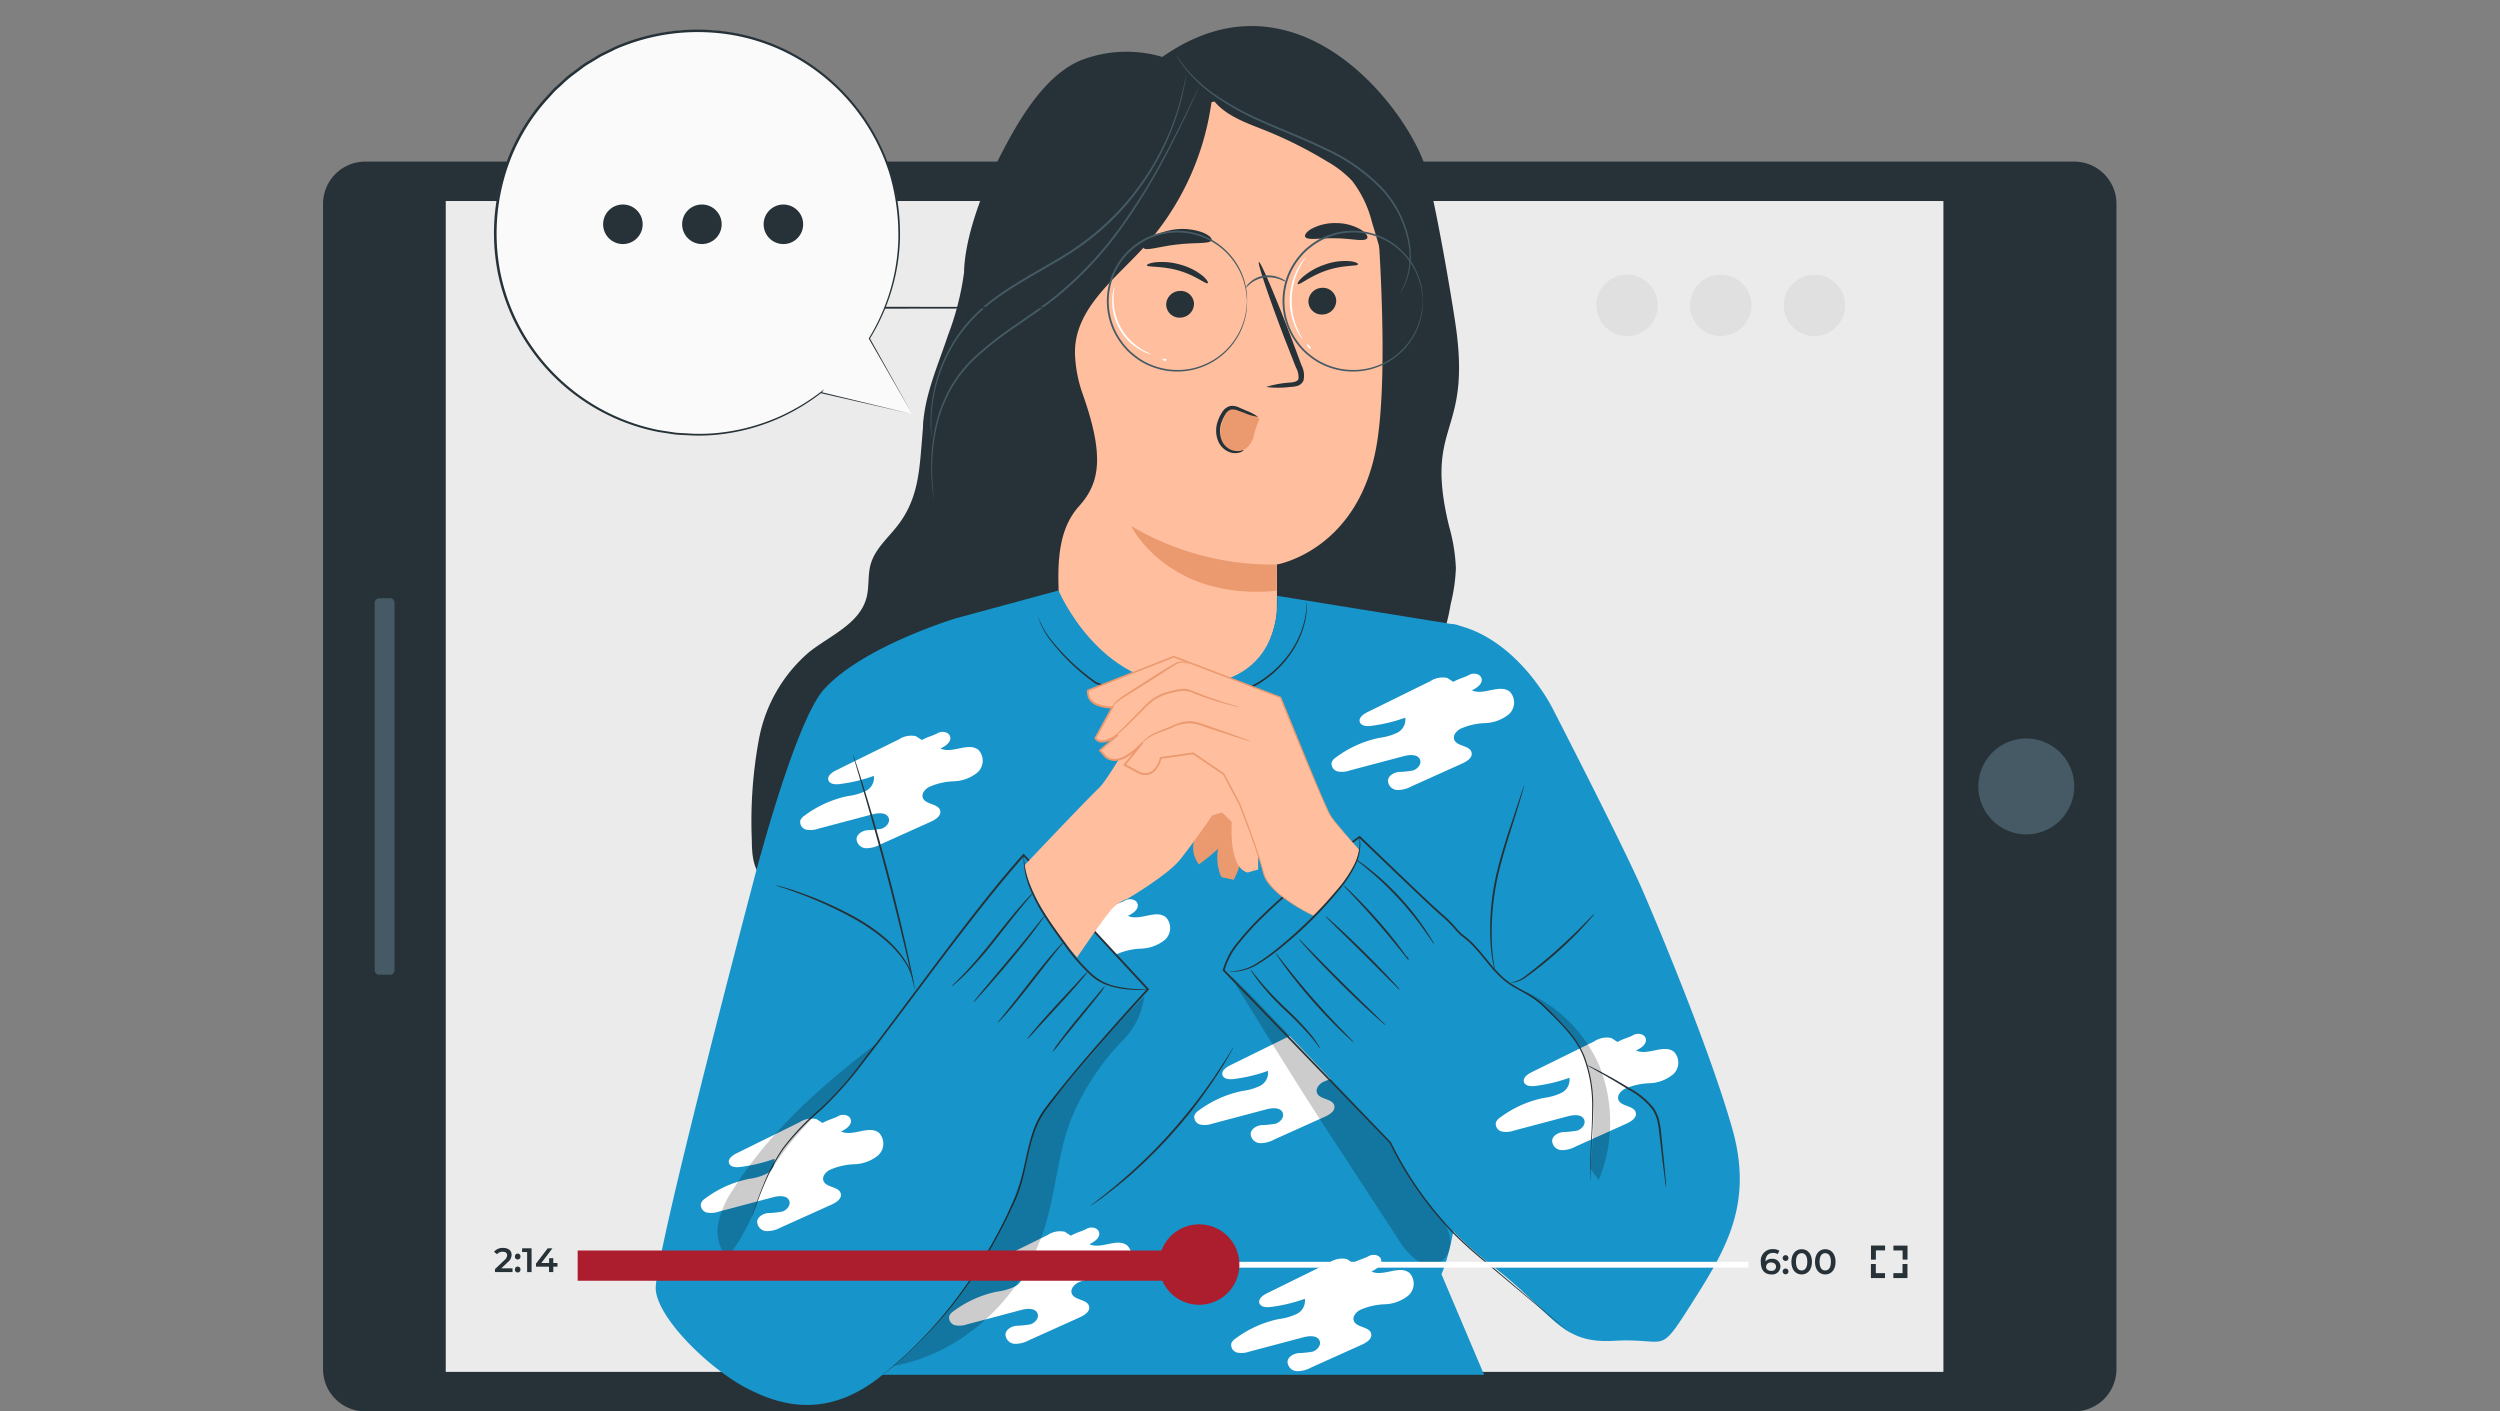 <svg xmlns="http://www.w3.org/2000/svg" xmlns:xlink="http://www.w3.org/1999/xlink" width="248" height="140" viewBox="0 0 248 140">
  <rect x="0" y="0" width="248" height="140" fill="#808080" stroke="none"/>
  <defs>
    <clipPath id="clip-path">
      <rect id="Rectangle_19564" data-name="Rectangle 19564" width="248" height="140" transform="translate(287.748 173.244)" fill="#fff" stroke="#707070" stroke-width="1"/>
    </clipPath>
  </defs>
  <g id="Mask_Group_898" data-name="Mask Group 898" transform="translate(-287.748 -173.244)" clip-path="url(#clip-path)">
    <g id="Group_119049" data-name="Group 119049">
      <g id="Device_1_" transform="translate(319.795 189.276)">
        <g id="Group_94293" data-name="Group 94293">
          <g id="Group_94292" data-name="Group 94292">
            <g id="Group_94291" data-name="Group 94291">
              <g id="Group_94281" data-name="Group 94281" style="mix-blend-mode: normal;isolation: isolate">
                <g id="Group_94280" data-name="Group 94280">
                  <g id="Group_94279" data-name="Group 94279">
                    <path id="Path_77921" data-name="Path 77921" d="M293.694,130.387v115.6a4.186,4.186,0,0,1-4.186,4.187H119.977a4.186,4.186,0,0,1-4.187-4.187v-115.6a4.186,4.186,0,0,1,4.187-4.187H289.507A4.186,4.186,0,0,1,293.694,130.387Z" transform="translate(-115.79 -126.2)" fill="#263238"/>
                  </g>
                </g>
              </g>
              <g id="Group_94284" data-name="Group 94284" transform="translate(12.171 3.909)">
                <g id="Group_94283" data-name="Group 94283">
                  <g id="Group_94282" data-name="Group 94282">
                    <rect id="Rectangle_18781" data-name="Rectangle 18781" width="116.15" height="148.569" transform="translate(0 116.15) rotate(-90)" fill="#ebebeb" style="mix-blend-mode: luminosity;isolation: isolate"/>
                    <g id="Group_117227" data-name="Group 117227" transform="translate(20.831 -17.357)">
                      <g id="Group_111002" data-name="Group 111002" transform="translate(9.527)">
                        <g id="Group_110877" data-name="Group 110877" transform="translate(0 38.574)">
                          <path id="Path_82190" data-name="Path 82190" d="M263.745,200.72c-.579,4.144-.137,7.62-2.608,10.884-.968,1.284-2.3,2.374-2.741,3.921-.308,1.079-.13,2.252-.419,3.339-.686,2.571-3.572,3.724-5.665,5.364a14.964,14.964,0,0,0-4.989,8.588,44.657,44.657,0,0,0-.72,10.079c.007,1.439.126,3.109,1.3,3.943a4.61,4.61,0,0,0,2.86.53q9.526-.317,19.056-.631a1.718,1.718,0,0,0,2.1-1.773q2.471-15.959,4.945-31.917Z" transform="translate(-246.599 -200.72)" fill="#263238"/>
                        </g>
                        <g id="Group_110878" data-name="Group 110878" transform="translate(40.589)">
                          <path id="Path_82191" data-name="Path 82191" d="M384.6,146.364c-2.478-10.2,2.074-8.9.738-19.312-.334-2.608-2.37-14.616-3.346-17.057-2.541-6.351-13.095-19.1-25.819-10.209-.645,1.692.872,7.453,2.192,8.692s7.293-2.83,8.413-1.4a37.172,37.172,0,0,1,2.111,3.687c.683,1.109,1.573,2.092,2.163,3.253a13.306,13.306,0,0,1,1.113,4.381,40.228,40.228,0,0,1-.345,14.419c-1.291,5.383-4.236,10.235-5.787,15.547a31.453,31.453,0,0,0-.534,15.462,7.572,7.572,0,0,0,1.142,2.927c1.365,1.847,4.055,2.293,6.258,1.64a15.983,15.983,0,0,0,5.754-3.691,19.422,19.422,0,0,0,4.04-4.433,20.373,20.373,0,0,0,2.066-6.2,17.118,17.118,0,0,0,.516-3.565A17.675,17.675,0,0,0,384.6,146.364Z" transform="translate(-356.016 -96.736)" fill="#263238"/>
                        </g>
                        <g id="Group_111001" data-name="Group 111001" transform="translate(15.341 2.567)">
                          <g id="Group_110879" data-name="Group 110879" transform="translate(12.099 3.579)">
                            <path id="Path_82192" data-name="Path 82192" d="M345.215,165.364h0c.037-3.917,0-4.826,0-4.789,0,0,8.261-1.391,9.953-12.179.838-5.364.553-14.159.082-21.345-.423-6.47-4.726-14.4-11.173-13.7l-20.121,5.134a3.8,3.8,0,0,0-3.387,3.854l2.255,43.25a3.123,3.123,0,0,0,.616,1.024c4.633,6.095,12.446,9.393,18.7,4.982A10.142,10.142,0,0,0,345.215,165.364Z" transform="translate(-320.568 -113.305)" fill="#ffbe9d"/>
                          </g>
                          <g id="Group_110892" data-name="Group 110892" transform="translate(39.876 23.402)">
                            <g id="Group_110891" data-name="Group 110891">
                              <g id="Group_110890" data-name="Group 110890">
                                <g id="Group_110889" data-name="Group 110889">
                                  <g id="Group_110888" data-name="Group 110888">
                                    <g id="Group_110887" data-name="Group 110887">
                                      <g id="Group_110886" data-name="Group 110886">
                                        <g id="Group_110885" data-name="Group 110885">
                                          <g id="Group_110884" data-name="Group 110884">
                                            <g id="Group_110883" data-name="Group 110883">
                                              <g id="Group_110882" data-name="Group 110882">
                                                <g id="Group_110881" data-name="Group 110881">
                                                  <g id="Group_110880" data-name="Group 110880">
                                                    <path id="Path_82193" data-name="Path 82193" d="M398.209,167.988a1.385,1.385,0,0,1-1.332,1.4,1.322,1.322,0,0,1-1.428-1.243,1.382,1.382,0,0,1,1.328-1.4A1.323,1.323,0,0,1,398.209,167.988Z" transform="translate(-395.448 -166.743)" fill="#263238"/>
                                                  </g>
                                                </g>
                                              </g>
                                            </g>
                                          </g>
                                        </g>
                                      </g>
                                    </g>
                                  </g>
                                </g>
                              </g>
                            </g>
                          </g>
                          <g id="Group_110931" data-name="Group 110931" transform="translate(23.855 20.732)">
                            <g id="Group_110904" data-name="Group 110904" transform="translate(1.913 2.978)">
                              <g id="Group_110903" data-name="Group 110903">
                                <g id="Group_110902" data-name="Group 110902">
                                  <g id="Group_110901" data-name="Group 110901">
                                    <g id="Group_110900" data-name="Group 110900">
                                      <g id="Group_110899" data-name="Group 110899">
                                        <g id="Group_110898" data-name="Group 110898">
                                          <g id="Group_110897" data-name="Group 110897">
                                            <g id="Group_110896" data-name="Group 110896">
                                              <g id="Group_110895" data-name="Group 110895">
                                                <g id="Group_110894" data-name="Group 110894">
                                                  <g id="Group_110893" data-name="Group 110893">
                                                    <path id="Path_82194" data-name="Path 82194" d="M360.178,168.818a1.385,1.385,0,0,1-1.332,1.4,1.322,1.322,0,0,1-1.428-1.243,1.382,1.382,0,0,1,1.328-1.4A1.318,1.318,0,0,1,360.178,168.818Z" transform="translate(-357.418 -167.572)" fill="#263238"/>
                                                  </g>
                                                </g>
                                              </g>
                                            </g>
                                          </g>
                                        </g>
                                      </g>
                                    </g>
                                  </g>
                                </g>
                              </g>
                            </g>
                            <g id="Group_110917" data-name="Group 110917" transform="translate(0 0.104)">
                              <g id="Group_110916" data-name="Group 110916">
                                <g id="Group_110915" data-name="Group 110915">
                                  <g id="Group_110914" data-name="Group 110914">
                                    <g id="Group_110913" data-name="Group 110913">
                                      <g id="Group_110912" data-name="Group 110912">
                                        <g id="Group_110911" data-name="Group 110911">
                                          <g id="Group_110910" data-name="Group 110910">
                                            <g id="Group_110909" data-name="Group 110909">
                                              <g id="Group_110908" data-name="Group 110908">
                                                <g id="Group_110907" data-name="Group 110907">
                                                  <g id="Group_110906" data-name="Group 110906">
                                                    <g id="Group_110905" data-name="Group 110905">
                                                      <path id="Path_82195" data-name="Path 82195" d="M358.273,161.937c-.23.067-1.213-.786-2.853-1.258s-3.016-.323-3.149-.5c-.07-.078.2-.241.8-.319a6.526,6.526,0,0,1,2.574.249,5.92,5.92,0,0,1,2.218,1.154C358.284,161.644,358.385,161.911,358.273,161.937Z" transform="translate(-352.26 -159.825)" fill="#263238"/>
                                                    </g>
                                                  </g>
                                                </g>
                                              </g>
                                            </g>
                                          </g>
                                        </g>
                                      </g>
                                    </g>
                                  </g>
                                </g>
                              </g>
                            </g>
                            <g id="Group_110930" data-name="Group 110930" transform="translate(14.958)">
                              <g id="Group_110929" data-name="Group 110929">
                                <g id="Group_110928" data-name="Group 110928">
                                  <g id="Group_110927" data-name="Group 110927">
                                    <g id="Group_110926" data-name="Group 110926">
                                      <g id="Group_110925" data-name="Group 110925">
                                        <g id="Group_110924" data-name="Group 110924">
                                          <g id="Group_110923" data-name="Group 110923">
                                            <g id="Group_110922" data-name="Group 110922">
                                              <g id="Group_110921" data-name="Group 110921">
                                                <g id="Group_110920" data-name="Group 110920">
                                                  <g id="Group_110919" data-name="Group 110919">
                                                    <g id="Group_110918" data-name="Group 110918">
                                                      <path id="Path_82196" data-name="Path 82196" d="M398.558,159.9c-.152.185-1.443.037-3.064.575s-2.667,1.439-2.879,1.373c-.1-.026.026-.312.479-.716a6.572,6.572,0,0,1,2.263-1.254,5.9,5.9,0,0,1,2.482-.3C398.4,159.654,398.632,159.817,398.558,159.9Z" transform="translate(-392.583 -159.544)" fill="#263238"/>
                                                    </g>
                                                  </g>
                                                </g>
                                              </g>
                                            </g>
                                          </g>
                                        </g>
                                      </g>
                                    </g>
                                  </g>
                                </g>
                              </g>
                            </g>
                          </g>
                          <g id="Group_110944" data-name="Group 110944" transform="translate(34.953 20.841)">
                            <g id="Group_110943" data-name="Group 110943">
                              <g id="Group_110942" data-name="Group 110942">
                                <g id="Group_110941" data-name="Group 110941">
                                  <g id="Group_110940" data-name="Group 110940">
                                    <g id="Group_110939" data-name="Group 110939">
                                      <g id="Group_110938" data-name="Group 110938">
                                        <g id="Group_110937" data-name="Group 110937">
                                          <g id="Group_110936" data-name="Group 110936">
                                            <g id="Group_110935" data-name="Group 110935">
                                              <g id="Group_110934" data-name="Group 110934">
                                                <g id="Group_110933" data-name="Group 110933">
                                                  <g id="Group_110932" data-name="Group 110932">
                                                    <path id="Path_82197" data-name="Path 82197" d="M382.9,172.236a9.877,9.877,0,0,1,2.415-.441c.378-.041.738-.115.8-.375a1.942,1.942,0,0,0-.256-1.128c-.36-.92-.734-1.881-1.131-2.89-1.569-4.118-2.708-7.5-2.541-7.564s1.573,3.224,3.146,7.341q.567,1.525,1.083,2.908a2.2,2.2,0,0,1,.2,1.491.952.952,0,0,1-.623.556,2.785,2.785,0,0,1-.646.093A9.969,9.969,0,0,1,382.9,172.236Z" transform="translate(-382.176 -159.838)" fill="#263238"/>
                                                  </g>
                                                </g>
                                              </g>
                                            </g>
                                          </g>
                                        </g>
                                      </g>
                                    </g>
                                  </g>
                                </g>
                              </g>
                            </g>
                          </g>
                          <g id="Group_110956" data-name="Group 110956" transform="translate(22.293 47.028)">
                            <g id="Group_110955" data-name="Group 110955">
                              <g id="Group_110954" data-name="Group 110954">
                                <g id="Group_110953" data-name="Group 110953">
                                  <g id="Group_110952" data-name="Group 110952">
                                    <g id="Group_110951" data-name="Group 110951">
                                      <g id="Group_110950" data-name="Group 110950">
                                        <g id="Group_110949" data-name="Group 110949">
                                          <g id="Group_110948" data-name="Group 110948">
                                            <g id="Group_110947" data-name="Group 110947">
                                              <g id="Group_110946" data-name="Group 110946">
                                                <g id="Group_110945" data-name="Group 110945">
                                                  <path id="Path_82198" data-name="Path 82198" d="M362.5,234.251a27.454,27.454,0,0,1-14.453-3.821s3.647,7.456,14.441,6.425Z" transform="translate(-348.05 -230.43)" fill="#eb996e"/>
                                                </g>
                                              </g>
                                            </g>
                                          </g>
                                        </g>
                                      </g>
                                    </g>
                                  </g>
                                </g>
                              </g>
                            </g>
                          </g>
                          <g id="Group_110965" data-name="Group 110965" transform="translate(23.479 17.56)">
                            <g id="Group_110964" data-name="Group 110964">
                              <g id="Group_110963" data-name="Group 110963">
                                <g id="Group_110962" data-name="Group 110962">
                                  <g id="Group_110961" data-name="Group 110961">
                                    <g id="Group_110960" data-name="Group 110960">
                                      <g id="Group_110959" data-name="Group 110959">
                                        <g id="Group_110958" data-name="Group 110958">
                                          <g id="Group_110957" data-name="Group 110957">
                                            <path id="Path_82199" data-name="Path 82199" d="M358.04,152.106c-.145.4-1.632.215-3.379.43-1.751.178-3.157.694-3.391.33-.1-.174.141-.556.709-.946a5.917,5.917,0,0,1,5.156-.582C357.781,151.6,358.1,151.913,358.04,152.106Z" transform="translate(-351.247 -150.995)" fill="#263238"/>
                                          </g>
                                        </g>
                                      </g>
                                    </g>
                                  </g>
                                </g>
                              </g>
                            </g>
                          </g>
                          <g id="Group_110974" data-name="Group 110974" transform="translate(39.538 16.979)">
                            <g id="Group_110973" data-name="Group 110973">
                              <g id="Group_110972" data-name="Group 110972">
                                <g id="Group_110971" data-name="Group 110971">
                                  <g id="Group_110970" data-name="Group 110970">
                                    <g id="Group_110969" data-name="Group 110969">
                                      <g id="Group_110968" data-name="Group 110968">
                                        <g id="Group_110967" data-name="Group 110967">
                                          <g id="Group_110966" data-name="Group 110966">
                                            <path id="Path_82200" data-name="Path 82200" d="M400.685,150.96c-.315.338-1.562-.011-3.057-.022-1.5-.056-2.76.234-3.053-.119-.13-.171.07-.512.623-.831a4.938,4.938,0,0,1,2.485-.56,4.854,4.854,0,0,1,2.441.675C400.652,150.448,400.826,150.793,400.685,150.96Z" transform="translate(-394.537 -149.426)" fill="#263238"/>
                                          </g>
                                        </g>
                                      </g>
                                    </g>
                                  </g>
                                </g>
                              </g>
                            </g>
                          </g>
                          <g id="Group_110975" data-name="Group 110975">
                            <path id="Path_82201" data-name="Path 82201" d="M318.192,107.045a1.882,1.882,0,0,0-.486-.571,12.486,12.486,0,0,0-11.989-2.155c-4.032,1.343-6.848,6.444-8.755,10.242-1.543,3.072-3.224,7.542-3.294,10.988a27.9,27.9,0,0,1-1.6,6.24c-1.139,3.439-2.771,6.889-2.437,10.5.223,2.382,1.3,4.7,1.009,7.078-.3,2.419-1.977,4.459-2.493,6.84a15.619,15.619,0,0,0-.022,4.685,41.082,41.082,0,0,0,.95,6.01,1.667,1.667,0,0,0,.378.794,2.1,2.1,0,0,0,.864.449c5.171,1.71,10.583,3.443,15.97,2.623a1.974,1.974,0,0,0,1.065-.4.493.493,0,0,0,.108-.152c1.506-3.294-4.158-7.575-4.325-11.24-.163-3.6-.467-7.575,1.94-10.253,2.063-2.3,2.545-4.941.375-11.1a13.144,13.144,0,0,1-.772-3.94q-.006-.256,0-.512c.148-4.077,3.858-6.933,6.636-9.923a26.924,26.924,0,0,0,6.967-15.128A2.048,2.048,0,0,0,318.192,107.045Z" transform="translate(-287.953 -103.657)" fill="#263238"/>
                          </g>
                          <g id="Group_110976" data-name="Group 110976" transform="translate(29.627 1.242)">
                            <path id="Path_82202" data-name="Path 82202" d="M368.224,109.864c.987,1.97,3.3,2.793,5.349,3.6a41.873,41.873,0,0,1,6.388,3.187,10.337,10.337,0,0,1,2.452,1.91,11.087,11.087,0,0,1,1.966,4.107q.885,2.866,1.614,5.776a18.741,18.741,0,0,0,.679-11.8,13.691,13.691,0,0,0-7.6-8.807A10.823,10.823,0,0,0,367.82,109.6" transform="translate(-367.82 -107.006)" fill="#263238"/>
                          </g>
                          <g id="Group_110978" data-name="Group 110978" transform="translate(2.399 2.312)">
                            <g id="Group_110977" data-name="Group 110977">
                              <path id="Path_82203" data-name="Path 82203" d="M294.535,145.9a10.892,10.892,0,0,1-.115-1.818,15.056,15.056,0,0,1,4.941-10.969c2.066-1.888,4.8-3.316,7.538-4.941a26.564,26.564,0,0,0,6.911-5.672,28.849,28.849,0,0,0,2.322-3.153,26.637,26.637,0,0,0,1.614-3.008,24.908,24.908,0,0,0,1.617-4.67c.152-.564.223-1.016.289-1.317.03-.141.056-.256.074-.345s.03-.115.03-.115a.476.476,0,0,1-.011.119c-.015.089-.03.2-.052.349-.052.3-.111.757-.252,1.328a24,24,0,0,1-1.565,4.711,26.448,26.448,0,0,1-1.6,3.038,28.177,28.177,0,0,1-2.322,3.187,25.019,25.019,0,0,1-3.1,3.06A28.766,28.766,0,0,1,307,128.345c-2.749,1.628-5.472,3.042-7.519,4.908a14.868,14.868,0,0,0-4.055,6.006,15.364,15.364,0,0,0-.927,4.834c-.011.582,0,1.039.022,1.347.007.145.015.26.018.349A.69.69,0,0,1,294.535,145.9Z" transform="translate(-294.42 -109.89)" fill="#455a64"/>
                            </g>
                          </g>
                          <g id="Group_110980" data-name="Group 110980" transform="translate(2.462 3.451)">
                            <g id="Group_110979" data-name="Group 110979">
                              <path id="Path_82204" data-name="Path 82204" d="M294.842,153.862a.764.764,0,0,1-.026-.13c-.015-.1-.03-.223-.052-.382-.048-.334-.1-.831-.137-1.473a19.006,19.006,0,0,1,.419-5.412,13.752,13.752,0,0,1,1.339-3.513,13.03,13.03,0,0,1,2.686-3.372,34.145,34.145,0,0,1,3.758-2.934c1.354-.946,2.778-1.888,4.136-2.986a36.207,36.207,0,0,0,6.662-7.2,61.929,61.929,0,0,0,4.2-6.863c1.079-2.022,1.892-3.691,2.452-4.845.275-.568.493-1.013.645-1.328.07-.145.13-.256.171-.345s.063-.115.063-.115a.46.46,0,0,1-.048.122c-.037.089-.089.2-.156.352-.145.319-.349.768-.612,1.343-.538,1.165-1.335,2.842-2.4,4.878a59.933,59.933,0,0,1-4.17,6.9,35.8,35.8,0,0,1-6.685,7.252c-1.369,1.1-2.8,2.048-4.147,2.99a34.862,34.862,0,0,0-3.747,2.908,12.8,12.8,0,0,0-2.667,3.32,13.886,13.886,0,0,0-1.347,3.468,19.755,19.755,0,0,0-.479,5.379c.03.638.067,1.135.1,1.473.015.16.026.286.033.382A.4.4,0,0,1,294.842,153.862Z" transform="translate(-294.59 -112.96)" fill="#455a64"/>
                            </g>
                          </g>
                          <g id="Group_110982" data-name="Group 110982" transform="translate(26.733 0.268)">
                            <g id="Group_110981" data-name="Group 110981">
                              <path id="Path_82205" data-name="Path 82205" d="M382.325,127.947a.282.282,0,0,1,.033-.085c.03-.067.071-.145.119-.245s.126-.234.189-.4.13-.352.208-.564a7.582,7.582,0,0,0,.163-3.773,10.869,10.869,0,0,0-2.515-5,18.1,18.1,0,0,0-5.624-4.006c-2.218-1.091-4.433-1.918-6.392-2.808a26.817,26.817,0,0,1-4.967-2.816,13.69,13.69,0,0,1-2.756-2.686c-.13-.185-.249-.349-.352-.493s-.171-.275-.234-.378-.1-.171-.137-.234a.317.317,0,0,1-.041-.082.357.357,0,0,1,.059.074c.041.059.093.134.152.223s.145.223.249.364.226.3.363.479a14.254,14.254,0,0,0,2.779,2.623,27.332,27.332,0,0,0,4.96,2.764c1.955.879,4.173,1.7,6.406,2.8a18.122,18.122,0,0,1,5.672,4.062,10.877,10.877,0,0,1,2.515,5.093,7.522,7.522,0,0,1-.226,3.825c-.085.208-.16.4-.226.564s-.152.286-.208.393-.1.174-.134.237S382.328,127.951,382.325,127.947Z" transform="translate(-360.018 -104.38)" fill="#455a64"/>
                            </g>
                          </g>
                          <g id="Group_110983" data-name="Group 110983" transform="translate(31.147 35.34)">
                            <path id="Path_82206" data-name="Path 82206" d="M375.549,199.727c-.753-.245-1.506-.493-2.259-.738a.683.683,0,0,0-.453-.041.649.649,0,0,0-.319.36,5.13,5.13,0,0,0-.586,1.717,2.083,2.083,0,0,0,.486,1.673,1.615,1.615,0,0,0,1.747.393,2.076,2.076,0,0,0,1.05-1.406,11.542,11.542,0,0,1,.564-1.673Z" transform="translate(-371.916 -198.923)" fill="#eb996e"/>
                          </g>
                          <g id="Group_110985" data-name="Group 110985" transform="translate(30.722 35.106)">
                            <g id="Group_110984" data-name="Group 110984">
                              <path id="Path_82207" data-name="Path 82207" d="M373.49,202.695c.011.019-.085.122-.326.211a1.6,1.6,0,0,1-1.068-.022,1.96,1.96,0,0,1-1.131-1.117,2.751,2.751,0,0,1-.033-1.936,3.858,3.858,0,0,1,.438-.905,1.316,1.316,0,0,1,.8-.616,1.564,1.564,0,0,1,.879.148l.645.286a5.155,5.155,0,0,1,1.239.645A5.089,5.089,0,0,1,373.59,199c-.208-.074-.427-.156-.657-.237a1.3,1.3,0,0,0-.69-.1.971.971,0,0,0-.553.475,3.678,3.678,0,0,0-.389.816,2.487,2.487,0,0,0,0,1.68,1.741,1.741,0,0,0,.9,1,1.673,1.673,0,0,0,.927.13C373.353,202.724,373.475,202.665,373.49,202.695Z" transform="translate(-370.771 -198.292)" fill="#263238"/>
                            </g>
                          </g>
                          <g id="Group_111000" data-name="Group 111000" transform="translate(19.882 17.742)">
                            <g id="Group_110987" data-name="Group 110987" transform="translate(13.78 4.423)">
                              <g id="Group_110986" data-name="Group 110986">
                                <path id="Path_82208" data-name="Path 82208" d="M382.712,164.046a5.027,5.027,0,0,1-.608-.237,3.4,3.4,0,0,0-1.517-.193,2.824,2.824,0,0,0-1.4.594c-.308.252-.46.453-.49.434a1.394,1.394,0,0,1,.4-.534,2.607,2.607,0,0,1,1.462-.683,3.046,3.046,0,0,1,1.6.256A1.574,1.574,0,0,1,382.712,164.046Z" transform="translate(-378.697 -163.406)" fill="#455a64"/>
                              </g>
                            </g>
                            <g id="Group_110989" data-name="Group 110989">
                              <g id="Group_110988" data-name="Group 110988">
                                <path id="Path_82209" data-name="Path 82209" d="M355.457,158.467a.513.513,0,0,1-.015-.111c-.007-.085-.015-.193-.026-.326a3.568,3.568,0,0,0-.063-.527,4.764,4.764,0,0,0-.148-.709,6.49,6.49,0,0,0-.772-1.821,6.834,6.834,0,0,0-8.209-2.9A6.487,6.487,0,0,0,344.5,153a7.153,7.153,0,0,0-.772.657,7.231,7.231,0,0,0-.668.79,6.784,6.784,0,0,0,0,8.054,7.235,7.235,0,0,0,.668.79,7.529,7.529,0,0,0,.772.657,6.442,6.442,0,0,0,1.725.931,6.89,6.89,0,0,0,3.583.3,6.876,6.876,0,0,0,4.626-3.205,6.718,6.718,0,0,0,.772-1.821,4.862,4.862,0,0,0,.148-.709,3.684,3.684,0,0,0,.063-.527c.011-.134.019-.241.026-.326a.377.377,0,0,1,.015-.126.511.511,0,0,1,0,.111c0,.085,0,.193-.007.33a3.026,3.026,0,0,1-.044.534,4.785,4.785,0,0,1-.134.72,6.617,6.617,0,0,1-.749,1.858,6.857,6.857,0,0,1-1.755,1.988,6.931,6.931,0,0,1-6.6,1.028,6.566,6.566,0,0,1-1.773-.95,7.578,7.578,0,0,1-.794-.675,7.988,7.988,0,0,1-.686-.809,6.954,6.954,0,0,1,0-8.276,8.058,8.058,0,0,1,.686-.809,8.5,8.5,0,0,1,.794-.675,6.567,6.567,0,0,1,1.773-.95,7.029,7.029,0,0,1,3.673-.293,6.89,6.89,0,0,1,2.931,1.321,6.978,6.978,0,0,1,1.758,1.988,6.5,6.5,0,0,1,.749,1.859,5.3,5.3,0,0,1,.134.72,3,3,0,0,1,.045.534c0,.137,0,.245.007.33A.667.667,0,0,1,355.457,158.467Z" transform="translate(-341.55 -151.483)" fill="#455a64"/>
                              </g>
                            </g>
                            <g id="Group_110991" data-name="Group 110991" transform="translate(0.528 5.556)">
                              <g id="Group_110990" data-name="Group 110990">
                                <path id="Path_82210" data-name="Path 82210" d="M346.833,173.163a1.006,1.006,0,0,1-.319-.085,4.9,4.9,0,0,1-.816-.39,5.545,5.545,0,0,1-2.719-5.019,4.754,4.754,0,0,1,.119-.894,1.034,1.034,0,0,1,.1-.315c.033.007-.085.464-.085,1.213a5.781,5.781,0,0,0,2.656,4.9C346.4,172.981,346.844,173.133,346.833,173.163Z" transform="translate(-342.972 -166.46)" fill="#fff"/>
                              </g>
                            </g>
                            <g id="Group_110993" data-name="Group 110993" transform="translate(5.519 12.693)">
                              <g id="Group_110992" data-name="Group 110992">
                                <path id="Path_82211" data-name="Path 82211" d="M356.856,185.826c-.007.052-.108.085-.226.071s-.208-.071-.2-.122.108-.085.226-.07S356.86,185.771,356.856,185.826Z" transform="translate(-356.429 -185.7)" fill="#fff"/>
                              </g>
                            </g>
                            <g id="Group_110995" data-name="Group 110995" transform="translate(17.428)">
                              <g id="Group_110994" data-name="Group 110994">
                                <path id="Path_82212" data-name="Path 82212" d="M402.441,158.467a.516.516,0,0,1-.015-.111c-.007-.085-.015-.193-.026-.326a3.577,3.577,0,0,0-.063-.527,4.772,4.772,0,0,0-.148-.709,6.488,6.488,0,0,0-.772-1.821,6.834,6.834,0,0,0-8.209-2.9,6.487,6.487,0,0,0-1.725.927,7.153,7.153,0,0,0-.772.657,7.225,7.225,0,0,0-.668.79,6.784,6.784,0,0,0,0,8.054,7.229,7.229,0,0,0,.668.79,7.529,7.529,0,0,0,.772.657,6.442,6.442,0,0,0,1.725.931,6.89,6.89,0,0,0,3.583.3,6.876,6.876,0,0,0,4.626-3.205,6.717,6.717,0,0,0,.772-1.821,4.87,4.87,0,0,0,.148-.709,3.693,3.693,0,0,0,.063-.527c.011-.134.019-.241.026-.326a.378.378,0,0,1,.015-.126.5.5,0,0,1,0,.111c0,.085,0,.193-.007.33a3.027,3.027,0,0,1-.045.534,4.783,4.783,0,0,1-.133.72,6.621,6.621,0,0,1-.749,1.858,6.82,6.82,0,0,1-1.758,1.988,6.931,6.931,0,0,1-6.6,1.028,6.565,6.565,0,0,1-1.773-.95,7.561,7.561,0,0,1-.794-.675,7.977,7.977,0,0,1-.686-.809,6.954,6.954,0,0,1,0-8.276,8.051,8.051,0,0,1,.686-.809,8.477,8.477,0,0,1,.794-.675,6.566,6.566,0,0,1,1.773-.95,7.029,7.029,0,0,1,3.672-.293,6.889,6.889,0,0,1,2.93,1.321,6.977,6.977,0,0,1,1.758,1.988,6.507,6.507,0,0,1,.749,1.859,5.293,5.293,0,0,1,.133.72,3,3,0,0,1,.045.534c0,.137,0,.245.007.33A.527.527,0,0,1,402.441,158.467Z" transform="translate(-388.53 -151.483)" fill="#455a64"/>
                              </g>
                            </g>
                            <g id="Group_110997" data-name="Group 110997" transform="translate(18.148 2.688)">
                              <g id="Group_110996" data-name="Group 110996">
                                <path id="Path_82213" data-name="Path 82213" d="M391.743,166.816c-.011.007-.089-.085-.211-.267a6,6,0,0,1-.453-.816,6.713,6.713,0,0,1,.189-5.965,5.668,5.668,0,0,1,.5-.786c.134-.174.219-.26.23-.252.03.019-.275.4-.612,1.1a7.122,7.122,0,0,0-.189,5.85C391.495,166.4,391.773,166.8,391.743,166.816Z" transform="translate(-390.472 -158.729)" fill="#fff"/>
                              </g>
                            </g>
                            <g id="Group_110999" data-name="Group 110999" transform="translate(19.836 11.26)">
                              <g id="Group_110998" data-name="Group 110998">
                                <path id="Path_82214" data-name="Path 82214" d="M395.411,182.272c-.041.033-.156-.033-.26-.148s-.156-.241-.115-.278.156.033.26.148S395.452,182.239,395.411,182.272Z" transform="translate(-395.022 -181.837)" fill="#fff"/>
                              </g>
                            </g>
                          </g>
                        </g>
                      </g>
                      <g id="Group_111090" data-name="Group 111090" transform="translate(0.001 55.99)">
                        <g id="Group_111003" data-name="Group 111003" transform="translate(21.55)">
                          <path id="Path_82215" data-name="Path 82215" d="M287.293,250.415l10.127-2.745s3.962,9.489,12.869,9.4c9.76-.1,8.8-8.87,8.8-8.87l18,2.908,2.545,30.812s-1.51,27.429-4.229,33.583l4.229,9.975H279.967l-.957-70.834Z" transform="translate(-279.01 -247.67)" fill="#1794c9"/>
                        </g>
                        <g id="Group_111005" data-name="Group 111005" transform="translate(53.406 43.29)">
                          <g id="Group_111004" data-name="Group 111004">
                            <path id="Path_82216" data-name="Path 82216" d="M376.984,365.178c.542-.326,1.128-.438,1.554-.682s1.1-.141,1.239.33c.156.534-.449.961-.957,1.191,1.168.56,2.764-.675,3.769.141a1.567,1.567,0,0,1-.108,2.244,3.943,3.943,0,0,1-2.337.868,6.569,6.569,0,0,0-2.459.564c-.389.215-.757.634-.619,1.057.23.716,1.565.564,1.729,1.3.111.5-.441.864-.905,1.076l-5.064,2.281a2.846,2.846,0,0,1-1.406.36.97.97,0,0,1-.924-.946c.048-.479.564-.772,1.039-.842a9.636,9.636,0,0,0,1.432-.145c.46-.141.879-.623.712-1.072-.211-.56-1.009-.512-1.591-.36l-5.375,1.424a2.314,2.314,0,0,1-1.206.1.782.782,0,0,1-.59-.92,1.082,1.082,0,0,1,.415-.471,10.87,10.87,0,0,1,4.34-1.948,5.685,5.685,0,0,0,1.74-.5,1.454,1.454,0,0,0,.8-1.495,15.612,15.612,0,0,1-3.431.816c-.419.052-.964,0-1.083-.4s.334-.753.723-.946q3.127-1.541,6.258-3.083a2.228,2.228,0,0,1,1.7-.326Z" transform="translate(-364.885 -364.369)" fill="#fff"/>
                          </g>
                        </g>
                        <g id="Group_111007" data-name="Group 111007" transform="translate(29.086 63.2)">
                          <g id="Group_111006" data-name="Group 111006">
                            <path id="Path_82217" data-name="Path 82217" d="M311.42,418.848c.542-.326,1.128-.438,1.554-.683s1.1-.141,1.239.33c.156.534-.449.961-.957,1.191,1.169.56,2.764-.675,3.769.141a1.566,1.566,0,0,1-.108,2.244,3.943,3.943,0,0,1-2.337.868,6.569,6.569,0,0,0-2.459.564c-.39.215-.757.634-.62,1.057.23.716,1.565.564,1.729,1.3.111.5-.441.864-.905,1.076l-5.064,2.281a2.8,2.8,0,0,1-1.406.356.97.97,0,0,1-.924-.946c.048-.479.564-.772,1.042-.842a9.655,9.655,0,0,0,1.432-.145c.46-.141.879-.623.712-1.072-.211-.56-1.009-.512-1.591-.36l-5.375,1.424a2.314,2.314,0,0,1-1.206.1.782.782,0,0,1-.59-.92,1.082,1.082,0,0,1,.415-.471,10.87,10.87,0,0,1,4.34-1.948,5.687,5.687,0,0,0,1.74-.5,1.455,1.455,0,0,0,.8-1.5,15.616,15.616,0,0,1-3.431.816c-.419.052-.964,0-1.083-.4s.334-.753.723-.946q3.127-1.541,6.258-3.083a2.227,2.227,0,0,1,1.7-.326Z" transform="translate(-299.325 -418.039)" fill="#fff"/>
                          </g>
                        </g>
                        <g id="Group_111009" data-name="Group 111009" transform="translate(57.067 65.911)">
                          <g id="Group_111008" data-name="Group 111008">
                            <path id="Path_82218" data-name="Path 82218" d="M386.85,426.158c.542-.326,1.128-.438,1.554-.683s1.1-.141,1.239.33c.156.534-.449.961-.957,1.191,1.169.56,2.764-.675,3.769.141a1.566,1.566,0,0,1-.108,2.244,3.942,3.942,0,0,1-2.337.868,6.57,6.57,0,0,0-2.459.564c-.389.215-.757.634-.62,1.057.23.716,1.565.564,1.729,1.3.111.5-.441.864-.905,1.076l-5.064,2.281a2.8,2.8,0,0,1-1.406.356.97.97,0,0,1-.924-.946c.048-.479.564-.772,1.042-.842a9.649,9.649,0,0,0,1.432-.145c.46-.141.879-.623.712-1.072-.211-.56-1.009-.512-1.591-.36l-5.375,1.424a2.314,2.314,0,0,1-1.206.1.782.782,0,0,1-.59-.92,1.082,1.082,0,0,1,.415-.471,10.871,10.871,0,0,1,4.34-1.947,5.688,5.688,0,0,0,1.74-.5,1.455,1.455,0,0,0,.8-1.5,15.619,15.619,0,0,1-3.431.816c-.419.052-.965,0-1.083-.4s.334-.753.723-.946q3.127-1.541,6.258-3.083a2.227,2.227,0,0,1,1.7-.326Z" transform="translate(-374.755 -425.349)" fill="#fff"/>
                          </g>
                        </g>
                        <g id="Group_111011" data-name="Group 111011" transform="translate(32.903 30.63)">
                          <g id="Group_111010" data-name="Group 111010">
                            <path id="Path_82219" data-name="Path 82219" d="M321.714,331.048c.542-.326,1.128-.438,1.554-.683s1.1-.141,1.239.33c.156.534-.449.961-.957,1.191,1.169.56,2.764-.675,3.769.141a1.566,1.566,0,0,1-.108,2.244,3.943,3.943,0,0,1-2.337.868,6.571,6.571,0,0,0-2.459.564c-.39.215-.757.634-.62,1.057.23.716,1.565.564,1.729,1.3.111.5-.441.864-.905,1.076l-5.064,2.281a2.8,2.8,0,0,1-1.406.356.97.97,0,0,1-.924-.946c.048-.479.564-.772,1.039-.842a9.648,9.648,0,0,0,1.432-.145c.46-.141.879-.623.712-1.072-.211-.56-1.009-.512-1.591-.36l-5.375,1.425a2.314,2.314,0,0,1-1.206.1.782.782,0,0,1-.59-.92,1.1,1.1,0,0,1,.412-.471,10.87,10.87,0,0,1,4.34-1.948,5.686,5.686,0,0,0,1.74-.5,1.455,1.455,0,0,0,.8-1.495,15.617,15.617,0,0,1-3.431.816c-.419.052-.965,0-1.083-.4s.334-.753.723-.946q3.127-1.541,6.258-3.083a2.227,2.227,0,0,1,1.7-.326Z" transform="translate(-309.615 -330.239)" fill="#fff"/>
                          </g>
                        </g>
                        <g id="Group_111013" data-name="Group 111013" transform="translate(57.121 38.364)" opacity="0.2">
                          <g id="Group_111012" data-name="Group 111012">
                            <path id="Path_82220" data-name="Path 82220" d="M396.531,376.753a10.694,10.694,0,0,0-1.1-2.489c-1.02-2.018-1.536-4.259-2.508-6.3-1.777-3.736-4.96-6.6-8.254-9.1s-6.811-4.767-9.652-7.772l-.119.071c3.083,4.982,6.288,10.231,9.489,15.131q3.511,5.37,7.019,10.739a6.819,6.819,0,0,0,1.8,2.074,2.333,2.333,0,0,0,2.593.122A2.422,2.422,0,0,0,396.531,376.753Z" transform="translate(-374.9 -351.09)"/>
                          </g>
                        </g>
                        <g id="Group_111014" data-name="Group 111014" transform="translate(56.806 3.327)">
                          <path id="Path_82221" data-name="Path 82221" d="M424.049,306.742c-2.1-7.434-6.948-19.145-8.888-23.634S406.206,265,406.206,265s-3.535-7.171-10-8.361l-2.374,27.473-6.774-6.4s-13.225,9.545-13,13.388l16.059,16.931a34.779,34.779,0,0,0,9.7,11.96c6.462,4.848,6.948,8.079,12.442,7.757s4.363,1.617,7.757-3.717S426.149,314.176,424.049,306.742Z" transform="translate(-374.053 -256.64)" fill="#1794c9"/>
                        </g>
                        <g id="Group_111016" data-name="Group 111016" transform="translate(59.015 37.619)">
                          <g id="Group_111015" data-name="Group 111015">
                            <path id="Path_82222" data-name="Path 82222" d="M386.915,356.918c-.03.019-.334-.486-.946-1.2a35.5,35.5,0,0,0-2.578-2.641,24.176,24.176,0,0,1-2.515-2.727c-.289-.375-.512-.69-.66-.912a1.668,1.668,0,0,1-.208-.356,1.867,1.867,0,0,1,.271.312c.163.208.4.508.7.872a31.33,31.33,0,0,0,2.545,2.675,26.242,26.242,0,0,1,2.552,2.693,9.91,9.91,0,0,1,.649.924A1.9,1.9,0,0,1,386.915,356.918Z" transform="translate(-380.007 -349.079)" fill="#263238"/>
                          </g>
                        </g>
                        <g id="Group_111018" data-name="Group 111018" transform="translate(61.49 35.972)">
                          <g id="Group_111017" data-name="Group 111017">
                            <path id="Path_82223" data-name="Path 82223" d="M394.439,353.505a2.2,2.2,0,0,1-.36-.293c-.223-.2-.542-.493-.924-.864-.768-.742-1.8-1.8-2.875-3.031s-1.988-2.389-2.623-3.25c-.319-.43-.568-.783-.734-1.031a2.251,2.251,0,0,1-.245-.4,2.183,2.183,0,0,1,.3.352c.208.267.471.6.783.994.66.838,1.588,1.981,2.66,3.205s2.085,2.3,2.827,3.06l.879.905A2.982,2.982,0,0,1,394.439,353.505Z" transform="translate(-386.677 -344.639)" fill="#263238"/>
                          </g>
                        </g>
                        <g id="Group_111020" data-name="Group 111020" transform="translate(63.761 34.543)">
                          <g id="Group_111019" data-name="Group 111019">
                            <path id="Path_82224" data-name="Path 82224" d="M401.454,349.381a2.237,2.237,0,0,1-.378-.3c-.234-.2-.571-.5-.979-.868-.82-.742-1.929-1.788-3.124-2.975s-2.248-2.293-3-3.1c-.375-.408-.671-.738-.876-.972a2.894,2.894,0,0,1-.3-.375,2.29,2.29,0,0,1,.356.326l.92.931c.772.786,1.84,1.873,3.034,3.06s2.289,2.244,3.083,3.012q.562.545.935.913A2.061,2.061,0,0,1,401.454,349.381Z" transform="translate(-392.799 -340.789)" fill="#263238"/>
                          </g>
                        </g>
                        <g id="Group_111022" data-name="Group 111022" transform="translate(66.446 32.324)">
                          <g id="Group_111021" data-name="Group 111021">
                            <path id="Path_82225" data-name="Path 82225" d="M407.421,342.124a1.789,1.789,0,0,1-.308-.271l-.794-.783c-.7-.7-1.6-1.6-2.6-2.593s-1.914-1.884-2.619-2.574c-.308-.308-.571-.571-.79-.786-.185-.189-.282-.3-.271-.308a1.627,1.627,0,0,1,.323.252c.2.171.486.423.831.742.694.634,1.64,1.528,2.66,2.537s1.922,1.944,2.563,2.634c.319.345.575.627.749.824A2.026,2.026,0,0,1,407.421,342.124Z" transform="translate(-400.038 -334.808)" fill="#263238"/>
                          </g>
                        </g>
                        <g id="Group_111024" data-name="Group 111024" transform="translate(68.223 29.242)">
                          <g id="Group_111023" data-name="Group 111023">
                            <path id="Path_82226" data-name="Path 82226" d="M411.184,333.532a1.049,1.049,0,0,1,.089.3l.033.134-.089-.108c-.434-.519-1.577-1.985-3.012-3.632-.909-1.046-1.762-1.97-2.385-2.634-.289-.308-.534-.571-.735-.786a1.832,1.832,0,0,1-.256-.3,1.485,1.485,0,0,1,.308.252c.189.171.456.427.779.746.649.642,1.521,1.551,2.434,2.6a42.927,42.927,0,0,1,2.919,3.717l-.059.026A1.042,1.042,0,0,1,411.184,333.532Z" transform="translate(-404.829 -326.497)" fill="#263238"/>
                          </g>
                        </g>
                        <g id="Group_111026" data-name="Group 111026" transform="translate(69.34 26.586)">
                          <g id="Group_111025" data-name="Group 111025">
                            <path id="Path_82227" data-name="Path 82227" d="M415.711,327.833a2.26,2.26,0,0,1-.275-.367c-.163-.245-.408-.594-.716-1.024a32.119,32.119,0,0,0-5.572-6.009c-.4-.338-.734-.608-.964-.79a2.082,2.082,0,0,1-.345-.3,2.039,2.039,0,0,1,.389.241c.245.163.59.419,1.005.746a26.085,26.085,0,0,1,3.034,2.8,26.5,26.5,0,0,1,2.563,3.238c.293.441.519.8.668,1.061A1.723,1.723,0,0,1,415.711,327.833Z" transform="translate(-407.839 -319.337)" fill="#263238"/>
                          </g>
                        </g>
                        <g id="Group_111028" data-name="Group 111028" transform="translate(83.316 43.984)">
                          <g id="Group_111027" data-name="Group 111027">
                            <path id="Path_82228" data-name="Path 82228" d="M457.61,367.048c.542-.326,1.128-.438,1.554-.683s1.1-.141,1.239.33c.156.534-.449.961-.957,1.191,1.168.56,2.764-.675,3.769.141a1.567,1.567,0,0,1-.108,2.244,3.944,3.944,0,0,1-2.337.868,6.568,6.568,0,0,0-2.459.564c-.389.215-.757.634-.62,1.057.23.716,1.566.564,1.729,1.3.111.5-.441.864-.905,1.076l-5.064,2.281a2.8,2.8,0,0,1-1.406.356.97.97,0,0,1-.924-.946c.048-.479.564-.772,1.042-.842a9.643,9.643,0,0,0,1.432-.145c.46-.141.879-.623.712-1.072-.211-.56-1.009-.512-1.591-.36l-5.375,1.424a2.314,2.314,0,0,1-1.206.1.782.782,0,0,1-.59-.92,1.1,1.1,0,0,1,.412-.471,10.871,10.871,0,0,1,4.34-1.947,5.689,5.689,0,0,0,1.74-.5,1.455,1.455,0,0,0,.8-1.5,15.617,15.617,0,0,1-3.431.816c-.419.052-.965,0-1.083-.4s.334-.753.723-.946q3.127-1.541,6.258-3.083a2.227,2.227,0,0,1,1.7-.326Z" transform="translate(-445.515 -366.239)" fill="#fff"/>
                          </g>
                        </g>
                        <g id="Group_111030" data-name="Group 111030" transform="translate(56.238 24.342)">
                          <g id="Group_111029" data-name="Group 111029">
                            <path id="Path_82229" data-name="Path 82229" d="M406.971,362.605s-.13-.1-.371-.3-.6-.5-1.072-.89c-.939-.786-2.311-1.936-4.062-3.4-.875-.735-1.847-1.551-2.9-2.437a41.4,41.4,0,0,1-3.328-3,33.02,33.02,0,0,1-3.25-3.936,33.477,33.477,0,0,1-2.9-4.878l.015.022c-4.815-4.978-10.468-10.817-16.545-17.1l-.037-.037.011-.048a7.407,7.407,0,0,1,1.51-2.812,27.359,27.359,0,0,1,2.215-2.441c1.558-1.536,3.2-2.942,4.845-4.27s3.3-2.582,4.945-3.75l.063-.044.056.052c2.27,2.17,4.448,4.288,6.573,6.284.53.5,1.057.99,1.591,1.458a11.666,11.666,0,0,1,1.488,1.51c.119.126.237.252.36.367s.256.208.4.319a7.642,7.642,0,0,1,.772.69c.479.49.905,1.009,1.321,1.521s.827,1.013,1.276,1.469a7.412,7.412,0,0,0,1.465,1.165c.527.323,1.076.6,1.591.912a8.573,8.573,0,0,1,1.417,1.083c.43.4.824.809,1.213,1.206s.768.8,1.12,1.206a9.261,9.261,0,0,1,1.651,2.6,13.611,13.611,0,0,1,.868,5.16c-.007,1.54-.119,2.853-.171,3.925s-.07,1.9-.063,2.456c.007.275.015.486.019.634s0,.215,0,.215-.033-.289-.056-.85-.019-1.391.03-2.463.145-2.385.141-3.921a13.514,13.514,0,0,0-.887-5.115c-.72-1.829-2.33-3.339-3.969-4.952a8.459,8.459,0,0,0-1.4-1.061c-.512-.312-1.057-.582-1.6-.909a7.574,7.574,0,0,1-1.495-1.183c-.453-.46-.872-.964-1.287-1.476s-.842-1.028-1.313-1.506a7.728,7.728,0,0,0-.757-.675c-.13-.1-.278-.2-.408-.326s-.252-.249-.371-.375a11.244,11.244,0,0,0-1.476-1.495c-.542-.471-1.065-.964-1.6-1.462-2.126-2-4.307-4.11-6.581-6.277l.119.007c-1.64,1.169-3.29,2.422-4.934,3.747s-3.279,2.727-4.83,4.259a25.855,25.855,0,0,0-2.2,2.422,7.163,7.163,0,0,0-1.473,2.727l-.026-.082c6.069,6.288,11.715,12.134,16.522,17.12l.007.011.007.015a35.221,35.221,0,0,0,6.1,8.792,41.554,41.554,0,0,0,3.305,3q1.58,1.341,2.89,2.456c1.736,1.48,3.1,2.641,4.032,3.435.46.4.812.7,1.057.909S406.971,362.605,406.971,362.605Z" transform="translate(-372.52 -313.29)" fill="#263238"/>
                          </g>
                        </g>
                        <g id="Group_111032" data-name="Group 111032" transform="translate(92.384 47.081)">
                          <g id="Group_111031" data-name="Group 111031">
                            <path id="Path_82230" data-name="Path 82230" d="M477.8,386.719a3.88,3.88,0,0,1-.1-.616c-.056-.43-.126-1-.215-1.688-.085-.723-.185-1.569-.293-2.5-.056-.471-.1-.968-.193-1.469a3.756,3.756,0,0,0-.553-1.447,7.481,7.481,0,0,0-2.318-1.944c-.8-.5-1.536-.942-2.155-1.3-.6-.341-1.1-.627-1.476-.842a4.23,4.23,0,0,1-.534-.319,3.554,3.554,0,0,1,.571.256c.36.178.879.441,1.51.786s1.373.771,2.181,1.272a7.387,7.387,0,0,1,2.385,1.988,3.974,3.974,0,0,1,.575,1.521c.1.516.134,1.013.185,1.484.093.935.178,1.784.252,2.508.063.69.115,1.261.152,1.692A3.433,3.433,0,0,1,477.8,386.719Z" transform="translate(-469.959 -374.588)" fill="#263238"/>
                          </g>
                        </g>
                        <g id="Group_111034" data-name="Group 111034" transform="translate(84.828 32.088)">
                          <g id="Group_111033" data-name="Group 111033">
                            <path id="Path_82231" data-name="Path 82231" d="M457.859,334.169a1.8,1.8,0,0,1-.256.341c-.174.211-.438.512-.772.872a37.324,37.324,0,0,1-2.745,2.678,36.1,36.1,0,0,1-3,2.393,2.891,2.891,0,0,1-1.065.493,1.383,1.383,0,0,1-.319.026c-.074-.007-.111-.011-.111-.019s.156-.007.415-.082a3.111,3.111,0,0,0,1-.53c.775-.59,1.833-1.439,2.953-2.426s2.089-1.933,2.775-2.63c.319-.326.593-.6.812-.827A1.834,1.834,0,0,1,457.859,334.169Z" transform="translate(-449.59 -334.169)" fill="#263238"/>
                          </g>
                        </g>
                        <g id="Group_111036" data-name="Group 111036" transform="translate(82.767 19.323)">
                          <g id="Group_111035" data-name="Group 111035">
                            <path id="Path_82232" data-name="Path 82232" d="M447.409,299.76a.706.706,0,0,1-.037.189c-.03.122-.074.3-.137.53-.126.46-.323,1.117-.575,1.929-.493,1.625-1.265,3.843-1.851,6.358a26.075,26.075,0,0,0-.6,6.562,18.442,18.442,0,0,0,.182,2,5.519,5.519,0,0,1,.1.731.7.7,0,0,1-.056-.182c-.03-.122-.082-.3-.119-.534a14.751,14.751,0,0,1-.241-2,24.367,24.367,0,0,1,.549-6.614c.586-2.534,1.38-4.745,1.907-6.358.26-.783.475-1.428.631-1.907.07-.208.126-.378.174-.519A.648.648,0,0,1,447.409,299.76Z" transform="translate(-444.034 -299.76)" fill="#263238"/>
                          </g>
                        </g>
                        <g id="Group_111058" data-name="Group 111058" transform="translate(0 2.745)">
                          <g id="Group_111037" data-name="Group 111037">
                            <path id="Path_82233" data-name="Path 82233" d="M250.751,255.07s-9.359,2.812-13.173,7.1c-2.879,3.238-6.859,18.607-6.859,18.607s-10.042,37.964-9.8,40.905,5.39,7.913,9.063,9.8,9.8,3.917,16.9-4.9c3.947-4.9,7.794-9.534,9.649-13.8a18.439,18.439,0,0,0,1.376-7.026l12-13.792-12.5-13.392-11.021,14.208Z" transform="translate(-220.918 -255.07)" fill="#1794c9"/>
                          </g>
                          <g id="Group_111039" data-name="Group 111039" transform="translate(29.358 27.053)">
                            <g id="Group_111038" data-name="Group 111038">
                              <path id="Path_82234" data-name="Path 82234" d="M308.324,328a2.275,2.275,0,0,1-.308.386c-.211.237-.508.59-.872,1.028-.731.872-1.692,2.114-2.771,3.476a38.03,38.03,0,0,1-2.931,3.357c-.4.4-.746.716-.99.92a2.358,2.358,0,0,1-.393.3,2.644,2.644,0,0,1,.341-.36c.23-.219.553-.545.946-.957.786-.82,1.8-2.018,2.879-3.383s2.059-2.593,2.819-3.446c.378-.427.694-.764.92-.99A2.461,2.461,0,0,1,308.324,328Z" transform="translate(-300.059 -327.998)" fill="#263238"/>
                            </g>
                          </g>
                          <g id="Group_111041" data-name="Group 111041" transform="translate(31.505 29.517)">
                            <g id="Group_111040" data-name="Group 111040">
                              <path id="Path_82235" data-name="Path 82235" d="M312.915,334.639a1.837,1.837,0,0,1-.23.375c-.156.234-.4.568-.7.972-.6.812-1.465,1.9-2.452,3.083s-1.9,2.226-2.574,2.983l-.8.887a2.166,2.166,0,0,1-.312.308,1.968,1.968,0,0,1,.256-.356c.174-.223.43-.538.753-.927.675-.805,1.554-1.855,2.53-3.016.987-1.18,1.866-2.255,2.489-3.042l.742-.931A2.573,2.573,0,0,1,312.915,334.639Z" transform="translate(-305.848 -334.639)" fill="#263238"/>
                            </g>
                          </g>
                          <g id="Group_111043" data-name="Group 111043" transform="translate(33.92 32.139)">
                            <g id="Group_111042" data-name="Group 111042">
                              <path id="Path_82236" data-name="Path 82236" d="M318.884,341.709a1.736,1.736,0,0,1-.241.33c-.189.237-.423.523-.694.861-.586.727-1.376,1.744-2.252,2.871s-1.684,2.133-2.3,2.838c-.308.352-.56.634-.742.824s-.286.289-.3.278a1.541,1.541,0,0,1,.241-.33c.189-.237.423-.523.694-.861.586-.727,1.376-1.744,2.252-2.871s1.684-2.133,2.3-2.838c.308-.352.56-.634.742-.824A1.88,1.88,0,0,1,318.884,341.709Z" transform="translate(-312.357 -341.709)" fill="#263238"/>
                            </g>
                          </g>
                          <g id="Group_111045" data-name="Group 111045" transform="translate(36.817 35.044)">
                            <g id="Group_111044" data-name="Group 111044">
                              <path id="Path_82237" data-name="Path 82237" d="M326.222,349.539a1.3,1.3,0,0,1-.2.293c-.141.182-.352.438-.62.749-.534.623-1.291,1.469-2.14,2.389-.831.9-1.58,1.714-2.17,2.356a10.482,10.482,0,0,1-.92.957,1.3,1.3,0,0,1,.2-.293c.141-.182.352-.438.616-.753.53-.627,1.284-1.476,2.133-2.4.835-.9,1.588-1.71,2.178-2.348A9.754,9.754,0,0,1,326.222,349.539Z" transform="translate(-320.167 -349.539)" fill="#263238"/>
                            </g>
                          </g>
                          <g id="Group_111047" data-name="Group 111047" transform="translate(39.339 36.453)">
                            <g id="Group_111046" data-name="Group 111046">
                              <path id="Path_82238" data-name="Path 82238" d="M332.22,353.339a6.919,6.919,0,0,1-.712,1.013c-.464.608-1.131,1.428-1.87,2.33s-1.406,1.721-1.881,2.318a9.573,9.573,0,0,1-.79.953,6.683,6.683,0,0,1,.683-1.035c.449-.62,1.1-1.454,1.84-2.356.727-.875,1.387-1.666,1.914-2.292A8.143,8.143,0,0,1,332.22,353.339Z" transform="translate(-326.966 -353.338)" fill="#263238"/>
                            </g>
                          </g>
                          <g id="Group_111049" data-name="Group 111049" transform="translate(11.912 26.495)">
                            <g id="Group_111048" data-name="Group 111048">
                              <path id="Path_82239" data-name="Path 82239" d="M266.67,336.093c-.019,0-.063-.237-.2-.653a6.158,6.158,0,0,0-.857-1.625,10.916,10.916,0,0,0-1.877-1.985,19.592,19.592,0,0,0-2.764-1.907,40.324,40.324,0,0,0-5.553-2.571c-.735-.278-1.335-.482-1.751-.623a4.793,4.793,0,0,1-.642-.234.507.507,0,0,1,.174.033c.111.026.278.07.49.13.423.119,1.031.3,1.773.568a35.861,35.861,0,0,1,5.605,2.53,18.351,18.351,0,0,1,2.782,1.94,10.817,10.817,0,0,1,1.873,2.044,5.842,5.842,0,0,1,.816,1.68,3.766,3.766,0,0,1,.108.5A.562.562,0,0,1,266.67,336.093Z" transform="translate(-253.03 -326.494)" fill="#263238"/>
                            </g>
                          </g>
                          <g id="Group_111051" data-name="Group 111051" transform="translate(14.314 11.284)">
                            <g id="Group_111050" data-name="Group 111050">
                              <path id="Path_82240" data-name="Path 82240" d="M271.6,286.3c.542-.327,1.128-.438,1.554-.683s1.1-.141,1.239.33c.156.534-.449.961-.957,1.191,1.169.56,2.764-.675,3.769.141a1.567,1.567,0,0,1-.108,2.244,3.943,3.943,0,0,1-2.337.868,6.567,6.567,0,0,0-2.459.564c-.389.215-.757.634-.62,1.057.23.716,1.565.564,1.729,1.3.111.5-.441.864-.905,1.076l-5.064,2.281a2.845,2.845,0,0,1-1.406.36.97.97,0,0,1-.924-.946c.048-.479.564-.772,1.042-.842a9.657,9.657,0,0,0,1.432-.145c.46-.141.879-.623.712-1.072-.211-.56-1.009-.512-1.591-.36l-5.375,1.424a2.314,2.314,0,0,1-1.206.1.782.782,0,0,1-.59-.92,1.1,1.1,0,0,1,.412-.471,10.871,10.871,0,0,1,4.34-1.948,5.688,5.688,0,0,0,1.74-.5,1.455,1.455,0,0,0,.8-1.495,15.628,15.628,0,0,1-3.431.816c-.419.052-.964,0-1.083-.4s.334-.753.723-.946q3.127-1.541,6.258-3.083a2.227,2.227,0,0,1,1.7-.326Z" transform="translate(-259.505 -285.489)" fill="#fff"/>
                            </g>
                          </g>
                          <g id="Group_111053" data-name="Group 111053" transform="translate(4.45 49.274)">
                            <g id="Group_111052" data-name="Group 111052">
                              <path id="Path_82241" data-name="Path 82241" d="M245.014,388.708c.542-.326,1.128-.438,1.554-.682s1.1-.141,1.239.33c.156.534-.449.961-.957,1.191,1.168.56,2.764-.675,3.769.141a1.567,1.567,0,0,1-.108,2.244,3.943,3.943,0,0,1-2.337.868,6.569,6.569,0,0,0-2.46.564c-.389.215-.757.634-.62,1.057.23.716,1.565.564,1.729,1.3.111.5-.441.864-.905,1.076l-5.064,2.281a2.8,2.8,0,0,1-1.406.356.97.97,0,0,1-.924-.946c.048-.479.564-.772,1.039-.842A9.66,9.66,0,0,0,241,397.5c.46-.141.879-.623.712-1.072-.211-.56-1.009-.512-1.591-.36l-5.375,1.424a2.315,2.315,0,0,1-1.206.1.782.782,0,0,1-.59-.92,1.1,1.1,0,0,1,.412-.471,10.872,10.872,0,0,1,4.34-1.948,5.685,5.685,0,0,0,1.74-.5,1.455,1.455,0,0,0,.8-1.495,15.617,15.617,0,0,1-3.431.816c-.419.052-.965,0-1.083-.4s.334-.753.723-.946q3.127-1.541,6.258-3.083a2.227,2.227,0,0,1,1.7-.326Z" transform="translate(-232.915 -387.899)" fill="#fff"/>
                            </g>
                          </g>
                          <g id="Group_111055" data-name="Group 111055" transform="translate(19.572 13.558)">
                            <g id="Group_111054" data-name="Group 111054">
                              <path id="Path_82242" data-name="Path 82242" d="M279.815,314.883a1.166,1.166,0,0,1-.071-.234c-.041-.174-.1-.4-.167-.683-.145-.616-.345-1.469-.586-2.511-.5-2.118-1.206-5.045-2.051-8.254s-1.673-6.106-2.285-8.194c-.3-1.028-.549-1.866-.727-2.474-.078-.278-.145-.5-.193-.675a1.913,1.913,0,0,1-.056-.237,1.161,1.161,0,0,1,.093.226c.059.171.134.389.226.664.193.579.464,1.417.786,2.456.646,2.081,1.491,4.971,2.341,8.187s1.536,6.147,2,8.276c.234,1.065.412,1.929.527,2.526.052.282.1.512.13.69A.944.944,0,0,1,279.815,314.883Z" transform="translate(-273.679 -291.62)" fill="#263238"/>
                            </g>
                          </g>
                          <g id="Group_111057" data-name="Group 111057" transform="translate(9.523 23.359)">
                            <g id="Group_111056" data-name="Group 111056">
                              <path id="Path_82243" data-name="Path 82243" d="M246.59,354.053s.019-.074.067-.215.122-.352.215-.627c.193-.549.479-1.361.9-2.393a18.806,18.806,0,0,1,1.918-3.591,24.864,24.864,0,0,1,3.754-3.921,37.4,37.4,0,0,0,4.351-4.978c1.465-1.892,3-3.954,4.63-6.132s3.342-4.477,5.167-6.852,3.758-4.819,5.894-7.226l.07-.078.07.078c2.207,2.382,4.5,4.86,6.848,7.393,1.877,2.029,3.724,4.021,5.483,5.924l.059.063-.059.067c-2.255,2.463-4.411,4.886-6.432,7.252-1.009,1.187-1.985,2.359-2.9,3.531-.23.293-.456.586-.675.883a8.717,8.717,0,0,0-.612.9,9.494,9.494,0,0,0-.846,1.959c-.419,1.347-.649,2.712-.976,4.014a15.864,15.864,0,0,1-.594,1.9c-.241.608-.534,1.172-.794,1.743a53.41,53.41,0,0,1-3.42,6.043,42.39,42.39,0,0,1-6.392,7.616c-.215.2-.415.386-.6.564s-.378.326-.545.475c-.338.3-.627.542-.868.727l-.542.434c-.122.1-.189.141-.189.141s.059-.056.178-.156.3-.252.53-.445.523-.441.857-.742c.167-.148.349-.308.542-.482s.386-.367.6-.568a43.205,43.205,0,0,0,6.332-7.634,53.294,53.294,0,0,0,3.391-6.035c.256-.568.549-1.139.786-1.736a14.946,14.946,0,0,0,.582-1.877c.323-1.295.549-2.663.968-4.025a9.413,9.413,0,0,1,.857-2,10.2,10.2,0,0,1,.623-.916c.219-.3.441-.594.675-.887.92-1.18,1.9-2.356,2.9-3.543,2.022-2.374,4.177-4.8,6.432-7.263v.13c-1.758-1.9-3.606-3.891-5.483-5.92-2.344-2.534-4.641-5.012-6.844-7.4h.141c-2.133,2.4-4.062,4.845-5.895,7.211s-3.546,4.663-5.179,6.84-3.172,4.233-4.644,6.125a37.267,37.267,0,0,1-4.385,4.982,25.131,25.131,0,0,0-3.761,3.884,18.94,18.94,0,0,0-1.936,3.557c-.434,1.024-.727,1.833-.931,2.378-.1.271-.178.475-.23.62S246.59,354.053,246.59,354.053Z" transform="translate(-246.59 -318.04)" fill="#263238"/>
                            </g>
                          </g>
                        </g>
                        <g id="Group_111060" data-name="Group 111060" transform="translate(37.92 1.113)">
                          <g id="Group_111059" data-name="Group 111059">
                            <path id="Path_82244" data-name="Path 82244" d="M323.139,252.128a1.127,1.127,0,0,1,.067.152c.044.115.1.26.171.445a9,9,0,0,0,.924,1.543,21.491,21.491,0,0,0,4.648,4.4l-.019-.011c1.206.419,2.537.838,3.966,1.187a21.852,21.852,0,0,0,4.567.672,14.559,14.559,0,0,0,6.636-1.387,10.413,10.413,0,0,0,4.166-3.613,9.071,9.071,0,0,0,1.4-3.468c.041-.219.067-.415.082-.586a4.318,4.318,0,0,0,.033-.434c.007-.108.011-.2.015-.267a.325.325,0,0,1,.011-.093,6.256,6.256,0,0,1-.067,1.391,8.9,8.9,0,0,1-1.361,3.532,10.458,10.458,0,0,1-4.2,3.7,14.618,14.618,0,0,1-6.718,1.421,21.648,21.648,0,0,1-4.607-.683c-1.439-.356-2.771-.783-3.977-1.209l-.011,0-.007-.007a20.865,20.865,0,0,1-4.63-4.485,8.179,8.179,0,0,1-.89-1.58q-.089-.284-.145-.456A.631.631,0,0,1,323.139,252.128Z" transform="translate(-323.139 -250.67)" fill="#263238"/>
                          </g>
                        </g>
                        <g id="Group_111064" data-name="Group 111064" transform="translate(36.566 12.242)">
                          <g id="Group_111061" data-name="Group 111061" transform="translate(16.743 8.439)">
                            <path id="Path_82245" data-name="Path 82245" d="M364.961,306.933a2.73,2.73,0,0,0,.234,2.979,18.678,18.678,0,0,0,3.023-2.682c.078-.082.156-.16.234-.241l.775-2.207-2.066-1.109-1.918-.252Z" transform="translate(-364.626 -303.42)" fill="#eb996e"/>
                          </g>
                          <g id="Group_111062" data-name="Group 111062" transform="translate(19.139 10.569)">
                            <path id="Path_82246" data-name="Path 82246" d="M372.24,309.16a9.02,9.02,0,0,0-1.042,2.626,4.894,4.894,0,0,0,.2,2.79.427.427,0,0,0,.13.2.445.445,0,0,0,.171.059c.338.071.675.145,1.013.215a8.625,8.625,0,0,0,.59-1.4" transform="translate(-371.084 -309.16)" fill="#eb996e"/>
                          </g>
                          <g id="Group_111063" data-name="Group 111063">
                            <path id="Path_82247" data-name="Path 82247" d="M324.717,304.831s2.675-3.94,3.42-4.763a3.682,3.682,0,0,1,1.565-1.046s3.954-2.311,5.223-3.88,3.209-4.4,3.209-4.4l.968-.3.968.968s-.375,4.477,1.565,5l1.046-.3v-8.58l-6.265-4.251-4.923-2.612s-3.58,6.418-4.626,7.386-6.763,7-7.378,7.668C319.49,295.724,319.9,299.259,324.717,304.831Z" transform="translate(-319.49 -280.67)" fill="#ffbe9d"/>
                          </g>
                        </g>
                        <g id="Group_111074" data-name="Group 111074" transform="translate(42.783 6.481)">
                          <g id="Group_111065" data-name="Group 111065" transform="translate(0.078 0.07)">
                            <path id="Path_82248" data-name="Path 82248" d="M336.471,268.683l8.506-3.353,10.587,4.036s4.418,10.891,4.952,11.73,2.893,3.435,2.893,3.435a7.126,7.126,0,0,1-1.458,3.072,19.658,19.658,0,0,1-3.112,3.435s-4.426-2.1-4.952-4.229-2.374-6.855-2.374-6.855l-1.573-2.971-3.031-2.055-3.227.456s-.427,2.055-2,1.525l-1.577-.838,1.781-2.211s-2.244,2.667-3.687,1.373l-.53-.608,1.751-1.525s-1.677,1.22-2.211.3l1.677-3.046S336.267,270.434,336.471,268.683Z" transform="translate(-336.459 -265.33)" fill="#ffbe9d"/>
                          </g>
                          <g id="Group_111067" data-name="Group 111067">
                            <g id="Group_111066" data-name="Group 111066">
                              <path id="Path_82249" data-name="Path 82249" d="M363.277,284.415s-.078-.074-.215-.223-.349-.378-.612-.671-.593-.664-.972-1.1c-.189-.219-.39-.456-.6-.716a5.642,5.642,0,0,1-.619-.868c-.66-1.354-1.354-3.038-2.177-4.978s-1.729-4.151-2.719-6.577l.045.045c-3.187-1.209-6.755-2.567-10.595-4.025h.067c-2.678,1.057-5.538,2.185-8.5,3.357l.059-.078a1.338,1.338,0,0,0,.126.731,1.37,1.37,0,0,0,.571.512,3.646,3.646,0,0,0,1.614.326h.167l-.078.141c-.312.568-.649,1.176-.987,1.792l-.69,1.257v-.1a.586.586,0,0,0,.434.282,1.389,1.389,0,0,0,.571-.067,4.142,4.142,0,0,0,1.065-.549l.119.152q-.885.768-1.751,1.525l.011-.134.53.608-.007-.007a1.3,1.3,0,0,0,.946.319,2.347,2.347,0,0,0,.991-.323,6.551,6.551,0,0,0,1.617-1.358l.145.119q-.907,1.124-1.784,2.207l-.03-.137c.53.282,1.057.564,1.577.838l-.015-.007a1.373,1.373,0,0,0,.679.059,1.169,1.169,0,0,0,.582-.315,2.523,2.523,0,0,0,.627-1.2l.015-.059.059-.007c1.113-.156,2.185-.308,3.227-.453l.033,0,.026.018c1.057.72,2.063,1.4,3.027,2.063l.015.011.007.018q.824,1.564,1.569,2.975l0,0v0c.772,2.007,1.436,3.836,1.955,5.464.126.408.249.8.349,1.191a4.523,4.523,0,0,0,.174.549,4.01,4.01,0,0,0,.263.482,7.049,7.049,0,0,0,1.376,1.428,17.768,17.768,0,0,0,2.3,1.532c.275.156.49.271.631.349s.215.119.215.119-.078-.03-.226-.1-.364-.178-.642-.33a17.061,17.061,0,0,1-2.33-1.506,7.1,7.1,0,0,1-1.406-1.436,4,4,0,0,1-.275-.5,4.912,4.912,0,0,1-.182-.56c-.1-.382-.226-.775-.353-1.18-.527-1.621-1.2-3.446-1.981-5.446l0,.007c-.5-.942-1.024-1.929-1.58-2.968l.026.026q-1.452-.979-3.034-2.051l.059.015-3.227.46.074-.067a2.713,2.713,0,0,1-.675,1.295,1.351,1.351,0,0,1-.675.363,1.584,1.584,0,0,1-.768-.067h0l-.007,0q-.779-.412-1.577-.838l-.1-.052.071-.085q.874-1.085,1.781-2.211l.145.119a6.683,6.683,0,0,1-1.666,1.4,2.475,2.475,0,0,1-1.072.349,1.507,1.507,0,0,1-1.087-.367l0,0,0,0-.53-.608-.063-.07.07-.063q.868-.757,1.751-1.525l.119.152a4.268,4.268,0,0,1-1.12.575,1.6,1.6,0,0,1-.653.074.787.787,0,0,1-.575-.375l-.026-.048.026-.048q.345-.623.69-1.258c.338-.612.671-1.224.987-1.792l.089.145a3.812,3.812,0,0,1-1.71-.349,1.556,1.556,0,0,1-.649-.59,1.505,1.505,0,0,1-.152-.846l0-.056.056-.022c2.964-1.169,5.828-2.292,8.506-3.346l.033-.011.033.011c3.836,1.469,7.4,2.83,10.583,4.051l.03.011.011.03c.99,2.426,1.892,4.637,2.689,6.588s1.5,3.639,2.14,4.986a5.624,5.624,0,0,0,.6.861c.208.26.408.5.594.723.375.438.694.812.953,1.117s.456.523.594.686C363.21,284.333,363.277,284.415,363.277,284.415Z" transform="translate(-336.248 -265.14)" fill="#eb996e"/>
                            </g>
                          </g>
                          <g id="Group_111069" data-name="Group 111069" transform="translate(2.37 0.576)">
                            <g id="Group_111068" data-name="Group 111068">
                              <path id="Path_82250" data-name="Path 82250" d="M342.638,271.329a.988.988,0,0,1,.186-.312,3.433,3.433,0,0,1,.712-.7c.686-.486,1.654-1.091,2.723-1.773s2.033-1.295,2.775-1.7a1.224,1.224,0,0,1,.994-.085c.226.1.293.23.286.234a1.573,1.573,0,0,0-.312-.159,1.183,1.183,0,0,0-.909.137c-.7.419-1.658,1.072-2.73,1.74-1.05.657-2,1.254-2.749,1.721A5.968,5.968,0,0,0,342.638,271.329Z" transform="translate(-342.636 -266.693)" fill="#eb996e"/>
                            </g>
                          </g>
                          <g id="Group_111071" data-name="Group 111071" transform="translate(2.137 3.273)">
                            <g id="Group_111070" data-name="Group 111070">
                              <path id="Path_82251" data-name="Path 82251" d="M355.027,275.776a3.278,3.278,0,0,1-.586-.108c-.375-.085-.909-.223-1.565-.419s-1.428-.456-2.274-.783a2.579,2.579,0,0,0-1.321-.3,9.848,9.848,0,0,0-1.469.319,4.7,4.7,0,0,0-1.339.638,8.743,8.743,0,0,0-1.039.939c-.638.638-1.209,1.22-1.706,1.688s-.92.831-1.224,1.065c-.152.115-.275.2-.36.256s-.13.082-.134.074.16-.141.449-.389.694-.623,1.176-1.105,1.046-1.068,1.677-1.714a8.883,8.883,0,0,1,1.054-.964,4.741,4.741,0,0,1,1.391-.671,9.728,9.728,0,0,1,1.5-.323,1.772,1.772,0,0,1,.753.071c.234.074.445.171.653.252.835.334,1.6.6,2.248.82s1.176.367,1.543.479A3.635,3.635,0,0,1,355.027,275.776Z" transform="translate(-342.009 -273.963)" fill="#eb996e"/>
                            </g>
                          </g>
                          <g id="Group_111073" data-name="Group 111073" transform="translate(5.327 6.492)">
                            <g id="Group_111072" data-name="Group 111072">
                              <path id="Path_82252" data-name="Path 82252" d="M361.526,284.644a2.418,2.418,0,0,1-.453-.115c-.323-.1-.727-.226-1.209-.378l-1.784-.582c-.338-.111-.69-.23-1.054-.352a9.429,9.429,0,0,0-1.128-.338,3.7,3.7,0,0,0-2.17.4c-.653.289-1.269.464-1.747.683a4.6,4.6,0,0,0-1.373,1s.015-.041.063-.1a2.631,2.631,0,0,1,.219-.267,3.46,3.46,0,0,1,1.035-.753c.486-.241,1.1-.43,1.736-.723a6.426,6.426,0,0,1,1.057-.386,2.81,2.81,0,0,1,1.22-.045,9.149,9.149,0,0,1,1.154.349c.364.126.712.245,1.05.36l1.773.623q.712.262,1.191.434A2.2,2.2,0,0,1,361.526,284.644Z" transform="translate(-350.609 -282.641)" fill="#eb996e"/>
                            </g>
                          </g>
                        </g>
                        <g id="Group_111076" data-name="Group 111076" transform="translate(36.49 26.256)">
                          <g id="Group_111075" data-name="Group 111075">
                            <path id="Path_82253" data-name="Path 82253" d="M331.624,331.76a.91.91,0,0,1-.2.03c-.134.011-.326.026-.579.03a10.725,10.725,0,0,1-2.129-.171,7.039,7.039,0,0,1-1.424-.412,4.766,4.766,0,0,1-1.421-.942,18.159,18.159,0,0,1-2.541-2.931c-.809-1.109-1.573-2.174-2.2-3.194a15.047,15.047,0,0,1-1.387-2.849,8.13,8.13,0,0,1-.445-2.088,4.827,4.827,0,0,1-.015-.582,1.3,1.3,0,0,1,.011-.2c.019,0,.022.278.078.775a8.766,8.766,0,0,0,.5,2.051,15.452,15.452,0,0,0,1.41,2.8c.627,1.005,1.391,2.063,2.2,3.172a18.623,18.623,0,0,0,2.5,2.912,5.228,5.228,0,0,0,2.752,1.354,12.073,12.073,0,0,0,2.1.23C331.342,331.756,331.62,331.745,331.624,331.76Z" transform="translate(-319.284 -318.45)" fill="#263238"/>
                          </g>
                        </g>
                        <g id="Group_111078" data-name="Group 111078" transform="translate(56.868 24.424)">
                          <g id="Group_111077" data-name="Group 111077">
                            <path id="Path_82254" data-name="Path 82254" d="M387.144,313.51a.814.814,0,0,1,.048.2,3.2,3.2,0,0,1,.056.575,4.812,4.812,0,0,1-.49,2.063,11.968,11.968,0,0,1-1.747,2.615c-.749.913-1.625,1.877-2.593,2.842s-1.94,1.825-2.86,2.571a19.2,19.2,0,0,1-2.552,1.836,4.8,4.8,0,0,1-2.011.671,3.052,3.052,0,0,1-.579-.011.986.986,0,0,1-.2-.037c0-.022.278.03.768-.022a5.031,5.031,0,0,0,1.947-.716,21.063,21.063,0,0,0,2.508-1.855c.909-.749,1.87-1.614,2.838-2.571s1.836-1.914,2.593-2.816a12.408,12.408,0,0,0,1.762-2.56,5.022,5.022,0,0,0,.538-2C387.188,313.785,387.122,313.514,387.144,313.51Z" transform="translate(-374.22 -313.51)" fill="#263238"/>
                          </g>
                        </g>
                        <g id="Group_111080" data-name="Group 111080" transform="translate(23.575 40.256)" opacity="0.2">
                          <g id="Group_111079" data-name="Group 111079">
                            <path id="Path_82255" data-name="Path 82255" d="M301.872,364.633c-1.625,1.9-2.986,2.86-3.624,5.271a36.339,36.339,0,0,1-3.227,9.485c-3.016,5.494-6.544,10.4-10.55,13.481,6.952-1.276,12.687-6.744,14.913-13.455,1.165-3.509,1.335-7.3,2.612-10.773a24.791,24.791,0,0,1,5.023-7.872,7.5,7.5,0,0,0,2.337-4.581C307.065,358.438,304.346,361.743,301.872,364.633Z" transform="translate(-284.47 -356.19)"/>
                          </g>
                        </g>
                        <g id="Group_111082" data-name="Group 111082" transform="translate(6.138 44.89)" opacity="0.2">
                          <g id="Group_111081" data-name="Group 111081">
                            <path id="Path_82256" data-name="Path 82256" d="M241.51,384.223a20.219,20.219,0,0,1-3.075,5.757,3.923,3.923,0,0,1-.909-3.372,9.12,9.12,0,0,1,1.417-3.309c3.632-5.813,8.907-10.483,14.371-14.619a76.891,76.891,0,0,1-5.468,6.447c-2.478,2.574-5.145,5.316-6.336,9.1" transform="translate(-237.465 -368.68)"/>
                          </g>
                        </g>
                        <g id="Group_111084" data-name="Group 111084" transform="translate(43.139 45.327)">
                          <g id="Group_111083" data-name="Group 111083">
                            <path id="Path_82257" data-name="Path 82257" d="M351.365,369.86a.8.8,0,0,1-.093.2c-.078.145-.178.323-.3.545-.26.471-.664,1.143-1.187,1.951s-1.18,1.758-1.944,2.778-1.658,2.107-2.645,3.205-1.981,2.088-2.912,2.964-1.807,1.621-2.563,2.222-1.376,1.076-1.818,1.384l-.508.356a.852.852,0,0,1-.185.111.975.975,0,0,1,.163-.145c.13-.1.289-.226.49-.386.427-.326,1.039-.812,1.777-1.428s1.6-1.373,2.526-2.244,1.907-1.873,2.89-2.964,1.866-2.177,2.645-3.183,1.439-1.944,1.974-2.745.957-1.458,1.239-1.914c.134-.215.245-.386.33-.527A1.054,1.054,0,0,1,351.365,369.86Z" transform="translate(-337.21 -369.86)" fill="#263238"/>
                          </g>
                        </g>
                        <g id="Group_111086" data-name="Group 111086" transform="translate(85.874 39.637)" opacity="0.2">
                          <g id="Group_111085" data-name="Group 111085">
                            <path id="Path_82258" data-name="Path 82258" d="M459.247,372.218c.278.382.56.764.838,1.146a15.131,15.131,0,0,0,.1-11.225,14.252,14.252,0,0,0-7.772-7.619,20.164,20.164,0,0,1,3.791,3.12c3.06,2.886,3.862,6.573,3.045,14.579" transform="translate(-452.41 -354.52)"/>
                          </g>
                        </g>
                        <g id="Group_111088" data-name="Group 111088" transform="translate(67.027 8.257)">
                          <g id="Group_111087" data-name="Group 111087">
                            <path id="Path_82259" data-name="Path 82259" d="M413.7,270.738c.542-.326,1.128-.438,1.554-.683s1.1-.141,1.239.33c.156.534-.449.961-.957,1.191,1.169.56,2.764-.675,3.769.141a1.566,1.566,0,0,1-.108,2.244,3.943,3.943,0,0,1-2.337.868,6.57,6.57,0,0,0-2.459.564c-.39.215-.757.634-.62,1.057.23.716,1.565.564,1.729,1.3.111.5-.441.864-.905,1.076l-5.064,2.281a2.845,2.845,0,0,1-1.406.36.97.97,0,0,1-.924-.946c.048-.479.564-.772,1.042-.842a9.654,9.654,0,0,0,1.432-.145c.46-.141.879-.623.712-1.072-.211-.56-1.009-.512-1.591-.36l-5.375,1.424a2.313,2.313,0,0,1-1.206.1.782.782,0,0,1-.59-.92,1.082,1.082,0,0,1,.415-.471,10.87,10.87,0,0,1,4.34-1.948,5.689,5.689,0,0,0,1.74-.5,1.455,1.455,0,0,0,.8-1.495,15.618,15.618,0,0,1-3.431.816c-.419.052-.965,0-1.083-.4s.334-.753.723-.946q3.127-1.541,6.258-3.083a2.227,2.227,0,0,1,1.7-.326Z" transform="translate(-401.605 -269.929)" fill="#fff"/>
                          </g>
                        </g>
                        <g id="Group_111089" data-name="Group 111089" transform="translate(44.212 9.437)">
                          <path id="Path_82260" data-name="Path 82260" d="M340.1,273.11" transform="translate(-340.1 -273.11)" fill="none" stroke="#263238" stroke-width="0.05"/>
                        </g>
                      </g>
                    </g>
                  </g>
                </g>
              </g>
              <g id="Group_94287" data-name="Group 94287" transform="translate(164.206 57.227)">
                <g id="Group_94286" data-name="Group 94286" transform="translate(0)">
                  <g id="Group_94285" data-name="Group 94285">
                    <path id="Path_77922" data-name="Path 77922" d="M573.566,284.08a4.756,4.756,0,1,1-4.756,4.756A4.756,4.756,0,0,1,573.566,284.08Z" transform="translate(-568.81 -284.08)" fill="#455a64"/>
                  </g>
                </g>
              </g>
              <g id="Group_94290" data-name="Group 94290" transform="translate(5.122 43.315)">
                <g id="Group_94289" data-name="Group 94289">
                  <g id="Group_94288" data-name="Group 94288">
                    <path id="Path_77923" data-name="Path 77923" d="M131.888,246.142V282.6a.442.442,0,0,1-.442.442h-1.084a.442.442,0,0,1-.442-.442V246.142a.442.442,0,0,1,.442-.442h1.084A.442.442,0,0,1,131.888,246.142Z" transform="translate(-129.92 -245.7)" fill="#455a64"/>
                  </g>
                </g>
              </g>
            </g>
          </g>
        </g>
      </g>
      <g id="Character_1_" transform="translate(336.755 178.596)">
        <g id="Group_94546" data-name="Group 94546" transform="translate(0)">
          <g id="Group_94542" data-name="Group 94542">
            <g id="Group_94539" data-name="Group 94539" transform="translate(0 21.399)">
              <g id="Group_94513" data-name="Group 94513" transform="translate(0 97.044)">
                <g id="Group_94509" data-name="Group 94509">
                  <path id="Path_77995" data-name="Path 77995" d="M164.414,425.526v.37h-1.74V425.6l.939-.892a.648.648,0,0,0,.268-.489c0-.217-.149-.341-.439-.341a.669.669,0,0,0-.555.247l-.308-.236a1.092,1.092,0,0,1,.9-.391c.511,0,.845.261.845.678a.955.955,0,0,1-.391.747l-.631.6Z" transform="translate(-162.58 -423.5)" fill="#263238"/>
                </g>
                <g id="Group_94510" data-name="Group 94510" transform="translate(2.073 0.576)">
                  <path id="Path_77996" data-name="Path 77996" d="M168.3,425.369a.276.276,0,1,1,.551,0,.276.276,0,1,1-.551,0Zm0,1.287a.276.276,0,1,1,.551,0,.276.276,0,1,1-.551,0Z" transform="translate(-168.3 -425.09)" fill="#263238"/>
                </g>
                <g id="Group_94511" data-name="Group 94511" transform="translate(2.784 0.036)">
                  <path id="Path_77997" data-name="Path 77997" d="M171.2,423.6v2.363h-.439V423.97h-.5v-.37Z" transform="translate(-170.26 -423.6)" fill="#263238"/>
                </g>
                <g id="Group_94512" data-name="Group 94512" transform="translate(4.161 0.033)">
                  <path id="Path_77998" data-name="Path 77998" d="M176.195,425.417h-.417v.536h-.424v-.536H174.06v-.3l1.164-1.522h.468l-1.1,1.454h.772v-.475h.413v.475h.417Z" transform="translate(-174.06 -423.59)" fill="#263238"/>
                </g>
              </g>
              <g id="Group_94515" data-name="Group 94515" transform="translate(9.707 98.421)">
                <g id="Group_94514" data-name="Group 94514">
                  <rect id="Rectangle_18782" data-name="Rectangle 18782" width="114.725" height="0.58" fill="#fff"/>
                </g>
              </g>
              <g id="Group_94517" data-name="Group 94517" transform="translate(8.297 97.797)">
                <g id="Group_94516" data-name="Group 94516">
                  <rect id="Rectangle_18783" data-name="Rectangle 18783" width="60.641" height="3" transform="translate(0 -0.498)" fill="#ac1e2d"/>
                </g>
              </g>
              <g id="Group_94519" data-name="Group 94519" transform="translate(45.736 95.738)">
                <g id="Group_94518" data-name="Group 94518" transform="translate(20.224 -1.034)">
                  <path id="Path_77999" data-name="Path 77999" d="M299.6,426.75a3.99,3.99,0,1,1-3.99-3.99A3.989,3.989,0,0,1,299.6,426.75Z" transform="translate(-291.62 -422.76)" fill="#ac1e2d"/>
                </g>
              </g>
              <g id="Group_94524" data-name="Group 94524" transform="translate(125.668 97.163)">
                <g id="Group_94520" data-name="Group 94520">
                  <path id="Path_78000" data-name="Path 78000" d="M511.226,425.552a.812.812,0,0,1-.892.79c-.663,0-1.055-.428-1.055-1.214a1.157,1.157,0,0,1,1.2-1.3,1.22,1.22,0,0,1,.642.156l-.167.341a.838.838,0,0,0-.464-.12c-.46,0-.75.286-.75.841v0a.834.834,0,0,1,.652-.254A.767.767,0,0,1,511.226,425.552Zm-.439.018c0-.254-.192-.413-.489-.413a.445.445,0,0,0-.5.417c0,.228.181.41.5.41A.421.421,0,0,0,510.788,425.57Z" transform="translate(-509.28 -423.83)" fill="#263238"/>
                </g>
                <g id="Group_94521" data-name="Group 94521" transform="translate(2.168 0.594)">
                  <path id="Path_78001" data-name="Path 78001" d="M515.26,425.76a.286.286,0,1,1,.573,0,.286.286,0,1,1-.573,0Zm0,1.327a.286.286,0,1,1,.573,0,.286.286,0,1,1-.573,0Z" transform="translate(-515.26 -425.47)" fill="#263238"/>
                </g>
                <g id="Group_94522" data-name="Group 94522" transform="translate(3.03 0.004)">
                  <path id="Path_78002" data-name="Path 78002" d="M517.64,425.094c0-.8.439-1.254,1.019-1.254s1.022.453,1.022,1.254-.439,1.254-1.022,1.254S517.64,425.9,517.64,425.094Zm1.58,0c0-.587-.228-.859-.565-.859s-.562.272-.562.859.228.859.562.859S519.22,425.681,519.22,425.094Z" transform="translate(-517.64 -423.84)" fill="#263238"/>
                </g>
                <g id="Group_94523" data-name="Group 94523" transform="translate(5.372 0.004)">
                  <path id="Path_78003" data-name="Path 78003" d="M524.1,425.094c0-.8.439-1.254,1.019-1.254s1.022.453,1.022,1.254-.439,1.254-1.022,1.254S524.1,425.9,524.1,425.094Zm1.58,0c0-.587-.228-.859-.565-.859s-.562.272-.562.859.228.859.562.859S525.68,425.681,525.68,425.094Z" transform="translate(-524.1 -423.84)" fill="#263238"/>
                </g>
              </g>
              <g id="Group_94533" data-name="Group 94533" transform="translate(136.593 96.812)">
                <g id="Group_94526" data-name="Group 94526">
                  <g id="Group_94525" data-name="Group 94525">
                    <path id="Path_78004" data-name="Path 78004" d="M539.906,424.256h-.486v-1.4h1.4v.482h-.91Z" transform="translate(-539.42 -422.86)" fill="#263238"/>
                  </g>
                </g>
                <g id="Group_94528" data-name="Group 94528" transform="translate(0 1.827)">
                  <g id="Group_94527" data-name="Group 94527">
                    <path id="Path_78005" data-name="Path 78005" d="M540.815,429.292h-1.4V427.9h.486v.906h.91Z" transform="translate(-539.42 -427.9)" fill="#263238"/>
                  </g>
                </g>
                <g id="Group_94530" data-name="Group 94530" transform="translate(2.226 1.823)">
                  <g id="Group_94529" data-name="Group 94529">
                    <path id="Path_78006" data-name="Path 78006" d="M546.956,429.286h-1.4V428.8h.91v-.91h.486Z" transform="translate(-545.56 -427.89)" fill="#263238"/>
                  </g>
                </g>
                <g id="Group_94532" data-name="Group 94532" transform="translate(2.226)">
                  <g id="Group_94531" data-name="Group 94531">
                    <path id="Path_78007" data-name="Path 78007" d="M546.959,424.252h-.486v-.91h-.913v-.482h1.4Z" transform="translate(-545.56 -422.86)" fill="#263238"/>
                  </g>
                </g>
              </g>
              <g id="Group_94538" data-name="Group 94538" transform="translate(2.808 0)">
                <g id="Group_94537" data-name="Group 94537" transform="translate(0)">
                  <g id="Group_94534" data-name="Group 94534">
                    <circle id="Ellipse_2355" data-name="Ellipse 2355" cx="2.972" cy="2.972" r="2.972" transform="matrix(0.678, -0.735, 0.735, 0.678, 0, 4.37)" fill="#e0e0e0"/>
                  </g>
                  <g id="Group_94536" data-name="Group 94536" transform="translate(1.136 1.152)">
                    <g id="Group_94535" data-name="Group 94535">
                      <path id="Path_78008" data-name="Path 78008" d="M179.5,162c-.022,0-.007-.265-.127-.718a2.965,2.965,0,0,0-1.087-1.595,2.9,2.9,0,0,0-2.744-.4A2.914,2.914,0,0,0,174.2,160.3a2.871,2.871,0,0,0-.558,1.7,2.9,2.9,0,0,0,.558,1.7,2.914,2.914,0,0,0,1.338,1.008,2.9,2.9,0,0,0,2.744-.4,2.973,2.973,0,0,0,1.087-1.595c.116-.453.105-.721.127-.718a.653.653,0,0,1,.011.192,2.363,2.363,0,0,1-.065.544,2.94,2.94,0,0,1-1.077,1.682,2.978,2.978,0,0,1-1.276.58,3.056,3.056,0,0,1-3.632-3,3.093,3.093,0,0,1,.6-1.812,3.046,3.046,0,0,1,1.425-1.062,3.025,3.025,0,0,1,2.882.457,2.94,2.94,0,0,1,1.077,1.682,2.194,2.194,0,0,1,.065.544A.6.6,0,0,1,179.5,162Z" transform="translate(-173.46 -158.95)" fill="#263238"/>
                    </g>
                  </g>
                </g>
              </g>
            </g>
            <g id="Group_94541" data-name="Group 94541" transform="translate(13.401 25.081)">
              <g id="Group_94540" data-name="Group 94540">
                <path id="Path_78009" data-name="Path 78009" d="M244.3,166.024c0,.051-10.019.094-22.375.094s-22.375-.044-22.375-.094,10.015-.094,22.375-.094S244.3,165.97,244.3,166.024Z" transform="translate(-199.55 -165.93)" fill="#263238"/>
              </g>
            </g>
          </g>
          <g id="Group_94543" data-name="Group 94543" transform="translate(108.09 20.631)">
            <circle id="Ellipse_2356" data-name="Ellipse 2356" cx="3.045" cy="3.045" r="3.045" transform="translate(0 4.306) rotate(-45)" fill="#e0e0e0"/>
          </g>
          <g id="Group_94544" data-name="Group 94544" transform="translate(117.383 20.63)">
            <circle id="Ellipse_2357" data-name="Ellipse 2357" cx="3.045" cy="3.045" r="3.045" transform="translate(0 4.306) rotate(-45)" fill="#e0e0e0"/>
          </g>
          <g id="Group_94545" data-name="Group 94545" transform="translate(127.008 20.969)">
            <circle id="Ellipse_2358" data-name="Ellipse 2358" cx="3.045" cy="3.045" r="3.045" transform="translate(0 2.318) rotate(-22.377)" fill="#e0e0e0"/>
          </g>
        </g>
      </g>
      <g id="Speech_Bubble" transform="translate(336.755 176.18)">
        <g id="Group_89760" data-name="Group 89760" transform="translate(0)">
          <g id="Group_89740" data-name="Group 89740">
            <g id="Group_89739" data-name="Group 89739">
              <g id="Group_89738" data-name="Group 89738">
                <g id="Group_89737" data-name="Group 89737">
                  <g id="Group_89731" data-name="Group 89731" transform="translate(0.11 0.102)">
                    <g id="Group_89730" data-name="Group 89730">
                      <g id="Group_89729" data-name="Group 89729">
                        <g id="Group_89728" data-name="Group 89728">
                          <path id="Path_76716" data-name="Path 76716" d="M473.539,144.908l-4.251-7.494a20.079,20.079,0,1,0-4.812,5.355l0,.01Z" transform="translate(-432.16 -106.87)" fill="#fafafa"/>
                        </g>
                      </g>
                    </g>
                  </g>
                  <g id="Group_89736" data-name="Group 89736">
                    <g id="Group_89735" data-name="Group 89735">
                      <g id="Group_89734" data-name="Group 89734">
                        <g id="Group_89733" data-name="Group 89733">
                          <g id="Group_89732" data-name="Group 89732">
                            <path id="Path_76717" data-name="Path 76717" d="M473.648,144.8c-.431-.1-3.3-.755-9.082-2.077l-.092-.019.058-.077,0-.01.087.087a20.633,20.633,0,0,1-4.125,2.488,20.072,20.072,0,0,1-5.5,1.569,18,18,0,0,1-3.176.16c-.547-.029-1.1-.044-1.665-.092-.557-.082-1.123-.169-1.694-.257a20.244,20.244,0,0,1-12.534-8.041,20.063,20.063,0,0,1-3.389-7.746,20.459,20.459,0,0,1,.237-8.923,19.786,19.786,0,0,1,4.3-8.245l.818-.9c.271-.305.591-.552.881-.833.305-.261.581-.562.91-.794l.963-.721a8.06,8.06,0,0,1,1-.658c.339-.208.678-.412,1.017-.62.358-.174.712-.344,1.065-.518a10.109,10.109,0,0,1,1.075-.479,20.414,20.414,0,0,1,8.99-1.38,19.709,19.709,0,0,1,8.25,2.44,20.342,20.342,0,0,1,9.518,11.711,21.592,21.592,0,0,1,.871,6.521,19.872,19.872,0,0,1-.983,5.63,20.313,20.313,0,0,1-2.009,4.314v-.058c2.687,4.812,4,7.16,4.207,7.528-.213-.368-1.554-2.7-4.3-7.465l-.019-.029.019-.029a20.4,20.4,0,0,0,1.975-4.3,19.85,19.85,0,0,0,.949-5.592,21.5,21.5,0,0,0-.886-6.458,20.157,20.157,0,0,0-9.441-11.571,19.539,19.539,0,0,0-8.158-2.4,20.271,20.271,0,0,0-8.879,1.37,8.98,8.98,0,0,0-1.06.474c-.349.169-.7.339-1.051.513-.334.2-.668.407-1.007.61a7.87,7.87,0,0,0-.983.654l-.949.712a11.4,11.4,0,0,0-.9.784c-.286.276-.605.523-.871.823l-.809.891a19.53,19.53,0,0,0-4.246,8.143,20.273,20.273,0,0,0-.242,8.816,19.778,19.778,0,0,0,3.34,7.659,20.075,20.075,0,0,0,12.384,7.983c.566.087,1.128.174,1.675.257.557.048,1.109.063,1.646.1a17.677,17.677,0,0,0,3.147-.15,20.005,20.005,0,0,0,5.461-1.535,20.717,20.717,0,0,0,4.11-2.445l.373-.286-.286.373,0,.01-.034-.1C470.356,144,473.218,144.7,473.648,144.8Z" transform="translate(-432.16 -106.659)" fill="#263238"/>
                          </g>
                        </g>
                      </g>
                    </g>
                  </g>
                </g>
              </g>
            </g>
          </g>
          <g id="Group_89759" data-name="Group 89759" transform="translate(10.824 17.352)">
            <g id="Group_89746" data-name="Group 89746" transform="translate(0)">
              <g id="Group_89745" data-name="Group 89745">
                <g id="Group_89744" data-name="Group 89744">
                  <g id="Group_89743" data-name="Group 89743">
                    <g id="Group_89742" data-name="Group 89742">
                      <g id="Group_89741" data-name="Group 89741">
                        <path id="Path_76718" data-name="Path 76718" d="M491.321,144.461a1.961,1.961,0,1,1-1.961-1.961A1.962,1.962,0,0,1,491.321,144.461Z" transform="translate(-487.4 -142.5)" fill="#263238"/>
                      </g>
                    </g>
                  </g>
                </g>
              </g>
            </g>
            <g id="Group_89752" data-name="Group 89752" transform="translate(7.838)">
              <g id="Group_89751" data-name="Group 89751" transform="translate(0)">
                <g id="Group_89750" data-name="Group 89750">
                  <g id="Group_89749" data-name="Group 89749">
                    <g id="Group_89748" data-name="Group 89748">
                      <g id="Group_89747" data-name="Group 89747">
                        <path id="Path_76719" data-name="Path 76719" d="M475.131,144.461a1.961,1.961,0,1,1-1.961-1.961A1.962,1.962,0,0,1,475.131,144.461Z" transform="translate(-471.21 -142.5)" fill="#263238"/>
                      </g>
                    </g>
                  </g>
                </g>
              </g>
            </g>
            <g id="Group_89758" data-name="Group 89758" transform="translate(15.922 0.002)">
              <g id="Group_89757" data-name="Group 89757" transform="translate(0)">
                <g id="Group_89756" data-name="Group 89756">
                  <g id="Group_89755" data-name="Group 89755">
                    <g id="Group_89754" data-name="Group 89754">
                      <g id="Group_89753" data-name="Group 89753">
                        <path id="Path_76720" data-name="Path 76720" d="M458.174,143.485a1.96,1.96,0,1,1-2.677-.717A1.961,1.961,0,0,1,458.174,143.485Z" transform="translate(-454.517 -142.505)" fill="#263238"/>
                      </g>
                    </g>
                  </g>
                </g>
              </g>
            </g>
          </g>
        </g>
      </g>
    </g>
  </g>
</svg>
